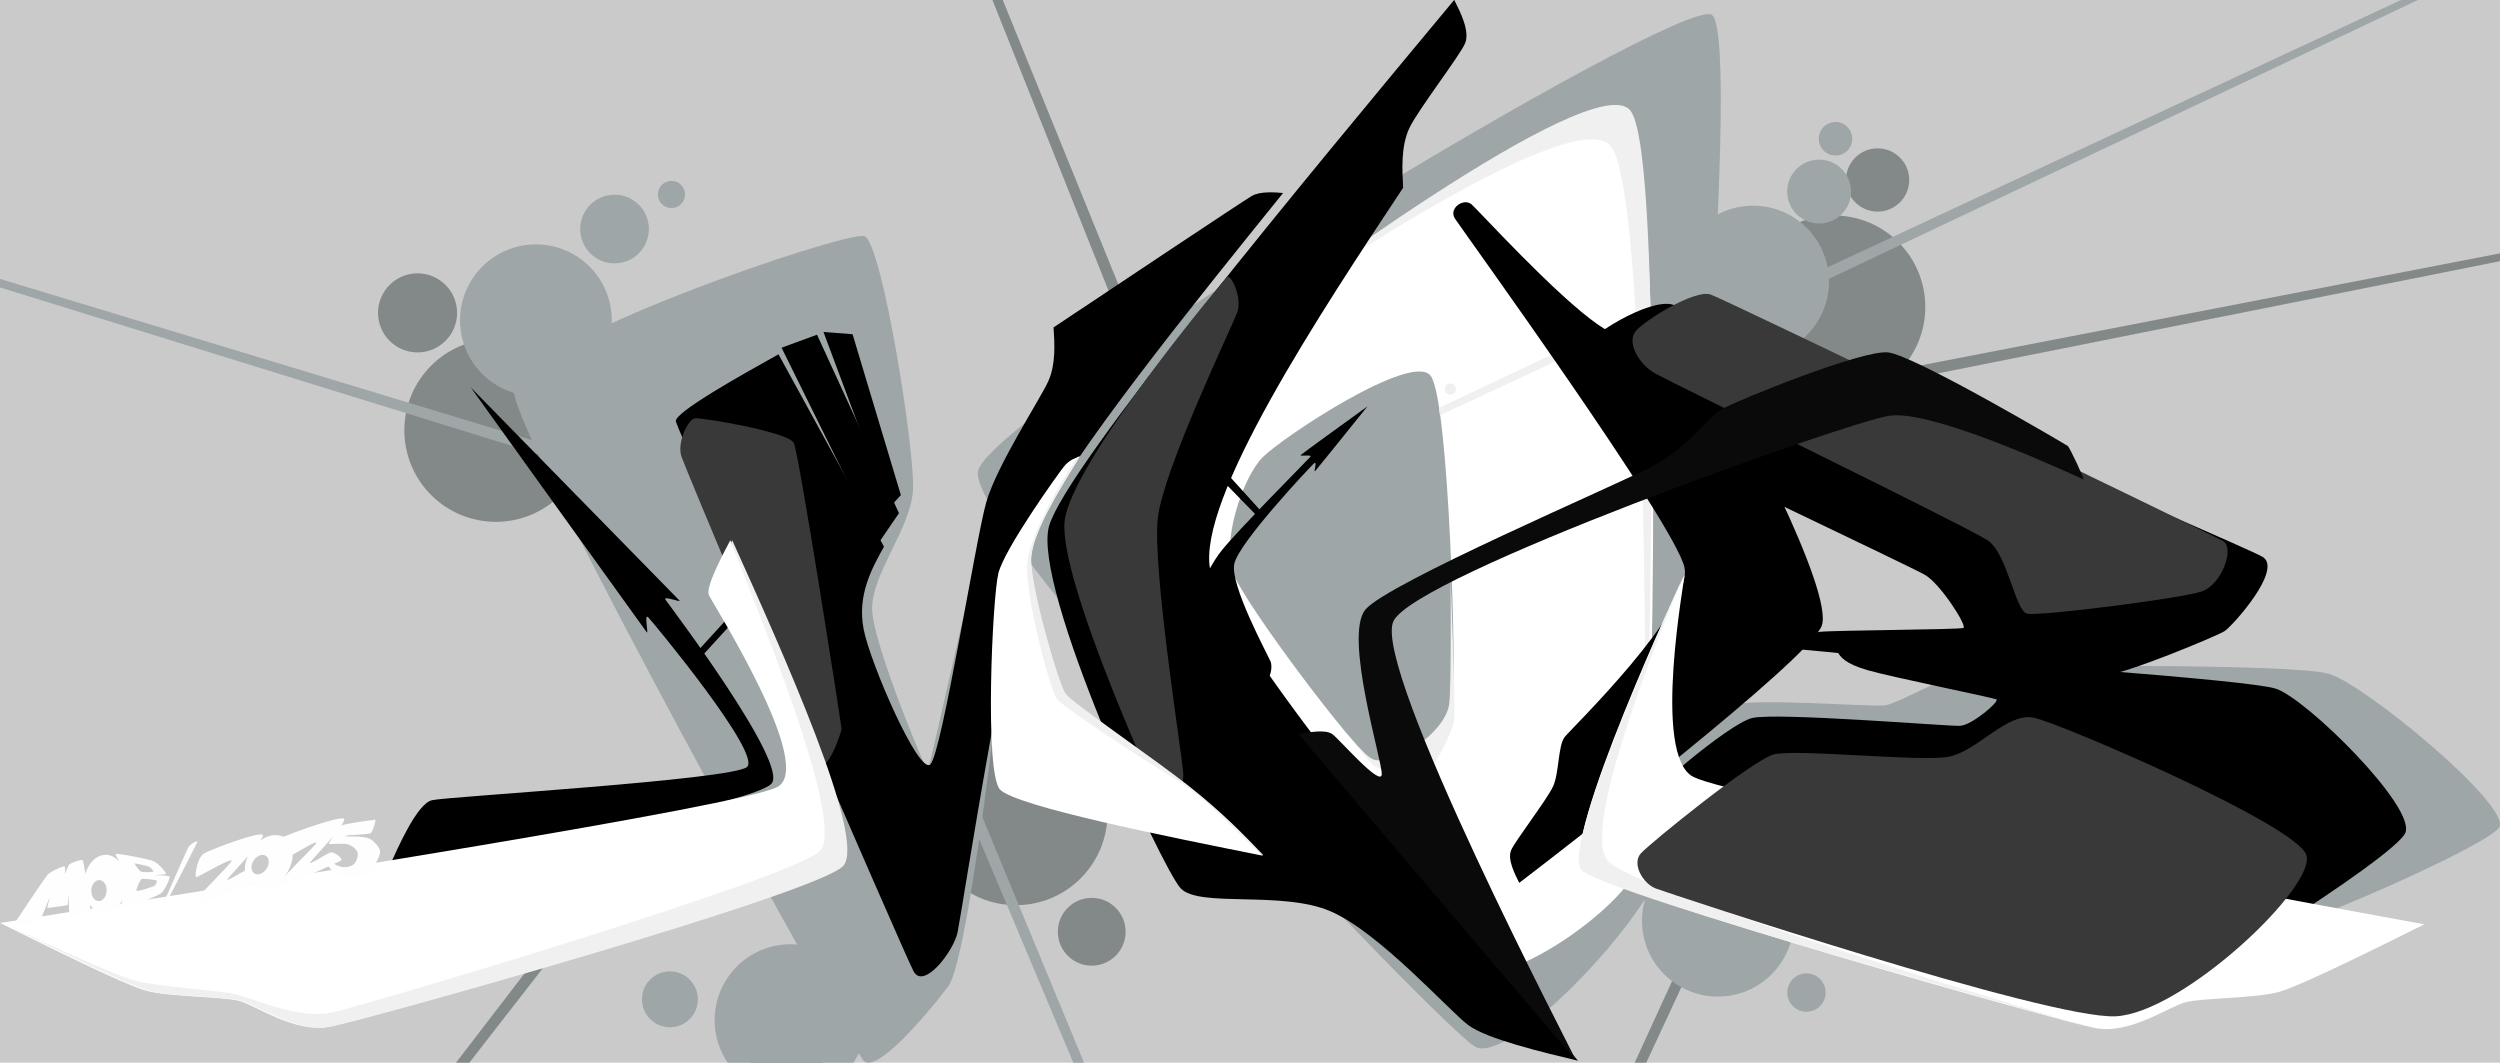 <?xml version="1.0" encoding="UTF-8" standalone="no"?>
<!-- Created with Inkscape (http://www.inkscape.org/) -->

<svg
   width="1098.028"
   height="466.738"
   viewBox="0 0 290.52 123.491"
   version="1.1"
   id="svg1"
   inkscape:version="1.4 (e7c3feb, 2024-10-09)"
   sodipodi:docname="mob.svg"
   xmlns:inkscape="http://www.inkscape.org/namespaces/inkscape"
   xmlns:sodipodi="http://sodipodi.sourceforge.net/DTD/sodipodi-0.dtd"
   xmlns="http://www.w3.org/2000/svg"
   xmlns:svg="http://www.w3.org/2000/svg">
  <sodipodi:namedview
     id="namedview1"
     pagecolor="#ffffff"
     bordercolor="#666666"
     borderopacity="1.0"
     inkscape:showpageshadow="2"
     inkscape:pageopacity="0.0"
     inkscape:pagecheckerboard="0"
     inkscape:deskcolor="#d1d1d1"
     inkscape:document-units="mm"
     inkscape:zoom="1.0078851"
     inkscape:cx="536.27145"
     inkscape:cy="265.90333"
     inkscape:window-width="1920"
     inkscape:window-height="1011"
     inkscape:window-x="0"
     inkscape:window-y="0"
     inkscape:window-maximized="1"
     inkscape:current-layer="sign"
     showgrid="false" />
  <defs
     id="defs1">
    <inkscape:path-effect
       effect="offset"
       id="path-effect53"
       is_visible="true"
       lpeversion="1.3"
       linejoin_type="miter"
       unit="px"
       offset="-10"
       miter_limit="4"
       attempt_force_join="false"
       update_on_knot_move="true" />
    <inkscape:path-effect
       effect="bspline"
       id="path-effect60"
       is_visible="true"
       lpeversion="1.3"
       weight="1"
       steps="2"
       helper_size="0"
       apply_no_weight="true"
       apply_with_weight="true"
       only_selected="true"
       uniform="false" />
    <inkscape:path-effect
       effect="bspline"
       id="path-effect59"
       is_visible="true"
       lpeversion="1.3"
       weight="1"
       steps="2"
       helper_size="0"
       apply_no_weight="true"
       apply_with_weight="true"
       only_selected="true"
       uniform="false" />
    <inkscape:path-effect
       effect="bspline"
       id="path-effect55"
       is_visible="true"
       lpeversion="1.3"
       weight="1"
       steps="2"
       helper_size="0"
       apply_no_weight="true"
       apply_with_weight="true"
       only_selected="true"
       uniform="false" />
    <inkscape:path-effect
       effect="bspline"
       id="path-effect54"
       is_visible="true"
       lpeversion="1.3"
       weight="1"
       steps="2"
       helper_size="0"
       apply_no_weight="true"
       apply_with_weight="true"
       only_selected="true"
       uniform="false" />
    <inkscape:path-effect
       effect="bspline"
       id="path-effect52"
       is_visible="true"
       lpeversion="1.3"
       weight="1"
       steps="2"
       helper_size="0"
       apply_no_weight="true"
       apply_with_weight="true"
       only_selected="true"
       uniform="false" />
    <inkscape:path-effect
       effect="bspline"
       id="path-effect51"
       is_visible="true"
       lpeversion="1.3"
       weight="2"
       steps="1"
       helper_size="0"
       apply_no_weight="true"
       apply_with_weight="true"
       only_selected="true"
       uniform="false" />
    <inkscape:path-effect
       effect="bspline"
       id="path-effect50"
       is_visible="true"
       lpeversion="1.3"
       weight="1"
       steps="2"
       helper_size="0"
       apply_no_weight="true"
       apply_with_weight="true"
       only_selected="true"
       uniform="false" />
    <inkscape:path-effect
       effect="bspline"
       id="path-effect49"
       is_visible="true"
       lpeversion="1.3"
       weight="1"
       steps="2"
       helper_size="0"
       apply_no_weight="true"
       apply_with_weight="true"
       only_selected="true"
       uniform="false" />
    <inkscape:path-effect
       effect="bspline"
       id="path-effect48"
       is_visible="true"
       lpeversion="1.3"
       weight="1"
       steps="2"
       helper_size="0"
       apply_no_weight="true"
       apply_with_weight="true"
       only_selected="true"
       uniform="false" />
    <inkscape:path-effect
       effect="bspline"
       id="path-effect47"
       is_visible="true"
       lpeversion="1.3"
       weight="1"
       steps="2"
       helper_size="0"
       apply_no_weight="true"
       apply_with_weight="true"
       only_selected="true"
       uniform="false" />
    <inkscape:path-effect
       effect="bspline"
       id="path-effect46"
       is_visible="true"
       lpeversion="1.3"
       weight="1"
       steps="2"
       helper_size="0"
       apply_no_weight="true"
       apply_with_weight="true"
       only_selected="true"
       uniform="false" />
    <inkscape:path-effect
       effect="bspline"
       id="path-effect45"
       is_visible="true"
       lpeversion="1.3"
       weight="1"
       steps="2"
       helper_size="0"
       apply_no_weight="true"
       apply_with_weight="true"
       only_selected="true"
       uniform="false" />
    <inkscape:path-effect
       effect="bspline"
       id="path-effect44"
       is_visible="true"
       lpeversion="1.3"
       weight="1"
       steps="2"
       helper_size="0"
       apply_no_weight="true"
       apply_with_weight="true"
       only_selected="true"
       uniform="false" />
    <inkscape:path-effect
       effect="bspline"
       id="path-effect43"
       is_visible="true"
       lpeversion="1.3"
       weight="2"
       steps="2"
       helper_size="0"
       apply_no_weight="true"
       apply_with_weight="true"
       only_selected="true"
       uniform="false" />
    <inkscape:path-effect
       effect="bspline"
       id="path-effect42"
       is_visible="true"
       lpeversion="1.3"
       weight="2"
       steps="2"
       helper_size="0"
       apply_no_weight="true"
       apply_with_weight="true"
       only_selected="true"
       uniform="false" />
    <inkscape:path-effect
       effect="bspline"
       id="path-effect41"
       is_visible="true"
       lpeversion="1.3"
       weight="2"
       steps="2"
       helper_size="0"
       apply_no_weight="true"
       apply_with_weight="true"
       only_selected="true"
       uniform="false" />
    <inkscape:path-effect
       effect="bspline"
       id="path-effect40"
       is_visible="true"
       lpeversion="1.3"
       weight="1"
       steps="2"
       helper_size="0"
       apply_no_weight="true"
       apply_with_weight="true"
       only_selected="true"
       uniform="false" />
    <inkscape:path-effect
       effect="bspline"
       id="path-effect39"
       is_visible="true"
       lpeversion="1.3"
       weight="1"
       steps="2"
       helper_size="0"
       apply_no_weight="true"
       apply_with_weight="true"
       only_selected="true"
       uniform="false" />
    <inkscape:path-effect
       effect="bspline"
       id="path-effect38"
       is_visible="true"
       lpeversion="1.3"
       weight="3"
       steps="2"
       helper_size="0"
       apply_no_weight="true"
       apply_with_weight="true"
       only_selected="true"
       uniform="false" />
    <inkscape:path-effect
       effect="bspline"
       id="path-effect37"
       is_visible="true"
       lpeversion="1.3"
       weight="1"
       steps="2"
       helper_size="0"
       apply_no_weight="true"
       apply_with_weight="true"
       only_selected="true"
       uniform="false" />
    <inkscape:path-effect
       effect="bspline"
       id="path-effect36"
       is_visible="true"
       lpeversion="1.3"
       weight="2"
       steps="2"
       helper_size="0"
       apply_no_weight="true"
       apply_with_weight="true"
       only_selected="true"
       uniform="false" />
    <inkscape:path-effect
       effect="bspline"
       id="path-effect34"
       is_visible="true"
       lpeversion="1.3"
       weight="2"
       steps="2"
       helper_size="0"
       apply_no_weight="true"
       apply_with_weight="true"
       only_selected="true"
       uniform="false" />
    <inkscape:path-effect
       effect="bspline"
       id="path-effect33"
       is_visible="true"
       lpeversion="1.3"
       weight="1"
       steps="2"
       helper_size="0"
       apply_no_weight="true"
       apply_with_weight="true"
       only_selected="true"
       uniform="false" />
    <inkscape:path-effect
       effect="bspline"
       id="path-effect24"
       is_visible="true"
       lpeversion="1.3"
       weight="2"
       steps="2"
       helper_size="0"
       apply_no_weight="true"
       apply_with_weight="true"
       only_selected="true"
       uniform="false" />
    <inkscape:path-effect
       effect="bspline"
       id="path-effect35"
       is_visible="true"
       lpeversion="1.3"
       weight="2"
       steps="2"
       helper_size="0"
       apply_no_weight="true"
       apply_with_weight="true"
       only_selected="true"
       uniform="false" />
    <inkscape:path-effect
       effect="bspline"
       id="path-effect32"
       is_visible="true"
       lpeversion="1.3"
       weight="2"
       steps="2"
       helper_size="0"
       apply_no_weight="true"
       apply_with_weight="true"
       only_selected="true"
       uniform="false" />
    <inkscape:path-effect
       effect="bspline"
       id="path-effect31"
       is_visible="true"
       lpeversion="1.3"
       weight="1"
       steps="2"
       helper_size="0"
       apply_no_weight="true"
       apply_with_weight="true"
       only_selected="true"
       uniform="false" />
    <inkscape:path-effect
       effect="bspline"
       id="path-effect30"
       is_visible="true"
       lpeversion="1.3"
       weight="10"
       steps="2"
       helper_size="0"
       apply_no_weight="true"
       apply_with_weight="true"
       only_selected="true"
       uniform="false" />
    <inkscape:path-effect
       effect="bspline"
       id="path-effect29"
       is_visible="true"
       lpeversion="1.3"
       weight="0"
       steps="2"
       helper_size="0"
       apply_no_weight="true"
       apply_with_weight="true"
       only_selected="true"
       uniform="false" />
    <inkscape:path-effect
       effect="bspline"
       id="path-effect28"
       is_visible="true"
       lpeversion="1.3"
       weight="1"
       steps="2"
       helper_size="0"
       apply_no_weight="true"
       apply_with_weight="true"
       only_selected="true"
       uniform="false" />
    <inkscape:path-effect
       effect="bspline"
       id="path-effect27"
       is_visible="true"
       lpeversion="1.3"
       weight="1"
       steps="2"
       helper_size="0"
       apply_no_weight="true"
       apply_with_weight="true"
       only_selected="true"
       uniform="false" />
    <inkscape:path-effect
       effect="bspline"
       id="path-effect22"
       is_visible="true"
       lpeversion="1.3"
       weight="1"
       steps="2"
       helper_size="0"
       apply_no_weight="true"
       apply_with_weight="true"
       only_selected="true"
       uniform="false" />
    <inkscape:path-effect
       effect="bspline"
       id="path-effect21"
       is_visible="true"
       lpeversion="1.3"
       weight="5"
       steps="2"
       helper_size="0"
       apply_no_weight="true"
       apply_with_weight="true"
       only_selected="true"
       uniform="false" />
    <inkscape:path-effect
       effect="bspline"
       id="path-effect26"
       is_visible="true"
       lpeversion="1.3"
       weight="5"
       steps="2"
       helper_size="0"
       apply_no_weight="true"
       apply_with_weight="true"
       only_selected="true"
       uniform="false" />
    <inkscape:path-effect
       effect="bspline"
       id="path-effect25"
       is_visible="true"
       lpeversion="1.3"
       weight="10"
       steps="2"
       helper_size="0"
       apply_no_weight="true"
       apply_with_weight="true"
       only_selected="true"
       uniform="false" />
    <inkscape:path-effect
       effect="bspline"
       id="path-effect20"
       is_visible="true"
       lpeversion="1.3"
       weight="1"
       steps="2"
       helper_size="0"
       apply_no_weight="true"
       apply_with_weight="true"
       only_selected="true"
       uniform="false" />
    <inkscape:path-effect
       effect="bspline"
       id="path-effect23"
       is_visible="true"
       lpeversion="1.3"
       weight="0"
       steps="2"
       helper_size="0"
       apply_no_weight="false"
       apply_with_weight="false"
       only_selected="false"
       uniform="false" />
    <inkscape:path-effect
       effect="bspline"
       id="path-effect19"
       is_visible="true"
       lpeversion="1.3"
       weight="33.333"
       steps="2"
       helper_size="0"
       apply_no_weight="true"
       apply_with_weight="true"
       only_selected="false"
       uniform="false" />
    <inkscape:path-effect
       effect="bspline"
       id="path-effect18"
       is_visible="true"
       lpeversion="1.3"
       weight="10"
       steps="2"
       helper_size="0"
       apply_no_weight="true"
       apply_with_weight="true"
       only_selected="false"
       uniform="false" />
    <inkscape:path-effect
       effect="bspline"
       id="path-effect1"
       is_visible="true"
       lpeversion="1.3"
       weight="10"
       steps="2"
       helper_size="0"
       apply_no_weight="true"
       apply_with_weight="true"
       only_selected="false"
       uniform="false" />
    <inkscape:path-effect
       effect="bspline"
       id="path-effect17"
       is_visible="true"
       lpeversion="1.3"
       weight="20"
       steps="2"
       helper_size="0"
       apply_no_weight="false"
       apply_with_weight="false"
       only_selected="true"
       uniform="false" />
    <inkscape:path-effect
       effect="bspline"
       id="path-effect16"
       is_visible="true"
       lpeversion="1.3"
       weight="0"
       steps="2"
       helper_size="0"
       apply_no_weight="false"
       apply_with_weight="false"
       only_selected="true"
       uniform="false" />
    <inkscape:path-effect
       effect="bspline"
       id="path-effect15"
       is_visible="true"
       lpeversion="1.3"
       weight="0"
       steps="2"
       helper_size="0"
       apply_no_weight="false"
       apply_with_weight="false"
       only_selected="true"
       uniform="false" />
    <inkscape:path-effect
       effect="bspline"
       id="path-effect14"
       is_visible="true"
       lpeversion="1.3"
       weight="0"
       steps="2"
       helper_size="0"
       apply_no_weight="false"
       apply_with_weight="false"
       only_selected="true"
       uniform="false" />
    <inkscape:path-effect
       effect="bspline"
       id="path-effect13"
       is_visible="true"
       lpeversion="1.3"
       weight="0"
       steps="2"
       helper_size="0"
       apply_no_weight="false"
       apply_with_weight="true"
       only_selected="true"
       uniform="false" />
    <inkscape:path-effect
       effect="bspline"
       id="path-effect12"
       is_visible="true"
       lpeversion="1.3"
       weight="0"
       steps="2"
       helper_size="0"
       apply_no_weight="false"
       apply_with_weight="true"
       only_selected="true"
       uniform="false" />
    <inkscape:path-effect
       effect="bspline"
       id="path-effect11"
       is_visible="true"
       lpeversion="1.3"
       weight="0"
       steps="2"
       helper_size="0"
       apply_no_weight="false"
       apply_with_weight="true"
       only_selected="true"
       uniform="false" />
    <inkscape:path-effect
       effect="bspline"
       id="path-effect10"
       is_visible="true"
       lpeversion="1.3"
       weight="0"
       steps="2"
       helper_size="0"
       apply_no_weight="false"
       apply_with_weight="false"
       only_selected="true"
       uniform="false" />
    <inkscape:path-effect
       effect="bspline"
       id="path-effect9"
       is_visible="true"
       lpeversion="1.3"
       weight="0"
       steps="2"
       helper_size="0"
       apply_no_weight="true"
       apply_with_weight="true"
       only_selected="false"
       uniform="false" />
    <inkscape:path-effect
       effect="bspline"
       id="path-effect8"
       is_visible="true"
       lpeversion="1.3"
       weight="0"
       steps="1"
       helper_size="0"
       apply_no_weight="false"
       apply_with_weight="false"
       only_selected="false"
       uniform="false" />
    <inkscape:path-effect
       effect="bspline"
       id="path-effect7"
       is_visible="true"
       lpeversion="1.3"
       weight="0"
       steps="1"
       helper_size="0"
       apply_no_weight="false"
       apply_with_weight="false"
       only_selected="false"
       uniform="false" />
    <inkscape:path-effect
       effect="bspline"
       id="path-effect6"
       is_visible="true"
       lpeversion="1.3"
       weight="0"
       steps="1"
       helper_size="0"
       apply_no_weight="false"
       apply_with_weight="false"
       only_selected="false"
       uniform="false" />
    <inkscape:path-effect
       effect="bspline"
       id="path-effect5"
       is_visible="true"
       lpeversion="1.3"
       weight="0"
       steps="1"
       helper_size="0"
       apply_no_weight="false"
       apply_with_weight="false"
       only_selected="false"
       uniform="false" />
    <inkscape:path-effect
       effect="bspline"
       id="path-effect4"
       is_visible="true"
       lpeversion="1.3"
       weight="0"
       steps="2"
       helper_size="0"
       apply_no_weight="false"
       apply_with_weight="false"
       only_selected="false"
       uniform="false" />
    <inkscape:path-effect
       effect="bspline"
       id="path-effect3"
       is_visible="true"
       lpeversion="1.3"
       weight="0"
       steps="2"
       helper_size="0"
       apply_no_weight="true"
       apply_with_weight="true"
       only_selected="false"
       uniform="false" />
    <inkscape:path-effect
       effect="bspline"
       id="path-effect2"
       is_visible="true"
       lpeversion="1.3"
       weight="0"
       steps="2"
       helper_size="0"
       apply_no_weight="false"
       apply_with_weight="false"
       only_selected="false"
       uniform="false" />
    <inkscape:path-effect
       effect="bspline"
       id="path-effect1-7"
       is_visible="true"
       lpeversion="1.3"
       weight="10"
       steps="2"
       helper_size="0"
       apply_no_weight="true"
       apply_with_weight="true"
       only_selected="false"
       uniform="false" />
    <inkscape:path-effect
       effect="bspline"
       id="path-effect14-2"
       is_visible="true"
       lpeversion="1.3"
       weight="0"
       steps="2"
       helper_size="0"
       apply_no_weight="false"
       apply_with_weight="false"
       only_selected="true"
       uniform="false" />
    <inkscape:path-effect
       effect="bspline"
       id="path-effect14-0"
       is_visible="true"
       lpeversion="1.3"
       weight="0"
       steps="2"
       helper_size="0"
       apply_no_weight="false"
       apply_with_weight="false"
       only_selected="true"
       uniform="false" />
    <inkscape:path-effect
       effect="bspline"
       id="path-effect18-7"
       is_visible="true"
       lpeversion="1.3"
       weight="10"
       steps="2"
       helper_size="0"
       apply_no_weight="true"
       apply_with_weight="true"
       only_selected="false"
       uniform="false" />
    <inkscape:path-effect
       effect="bspline"
       id="path-effect18-7-2"
       is_visible="true"
       lpeversion="1.3"
       weight="10"
       steps="2"
       helper_size="0"
       apply_no_weight="true"
       apply_with_weight="true"
       only_selected="false"
       uniform="false" />
    <inkscape:path-effect
       effect="bspline"
       id="path-effect5-0"
       is_visible="true"
       lpeversion="1.3"
       weight="0"
       steps="1"
       helper_size="0"
       apply_no_weight="false"
       apply_with_weight="false"
       only_selected="false"
       uniform="false" />
    <inkscape:path-effect
       effect="bspline"
       id="path-effect20-6"
       is_visible="true"
       lpeversion="1.3"
       weight="1"
       steps="2"
       helper_size="0"
       apply_no_weight="true"
       apply_with_weight="true"
       only_selected="true"
       uniform="false" />
    <inkscape:path-effect
       effect="bspline"
       id="path-effect20-7"
       is_visible="true"
       lpeversion="1.3"
       weight="1"
       steps="2"
       helper_size="0"
       apply_no_weight="true"
       apply_with_weight="true"
       only_selected="true"
       uniform="false" />
    <inkscape:path-effect
       effect="bspline"
       id="path-effect20-3"
       is_visible="true"
       lpeversion="1.3"
       weight="1"
       steps="2"
       helper_size="0"
       apply_no_weight="true"
       apply_with_weight="true"
       only_selected="true"
       uniform="false" />
    <inkscape:path-effect
       effect="bspline"
       id="path-effect20-2"
       is_visible="true"
       lpeversion="1.3"
       weight="1"
       steps="2"
       helper_size="0"
       apply_no_weight="true"
       apply_with_weight="true"
       only_selected="true"
       uniform="false" />
    <inkscape:path-effect
       effect="bspline"
       id="path-effect4-6"
       is_visible="true"
       lpeversion="1.3"
       weight="0"
       steps="2"
       helper_size="0"
       apply_no_weight="false"
       apply_with_weight="false"
       only_selected="false"
       uniform="false" />
    <inkscape:path-effect
       effect="bspline"
       id="path-effect23-1"
       is_visible="true"
       lpeversion="1.3"
       weight="0"
       steps="2"
       helper_size="0"
       apply_no_weight="false"
       apply_with_weight="false"
       only_selected="false"
       uniform="false" />
    <inkscape:path-effect
       effect="bspline"
       id="path-effect20-75"
       is_visible="true"
       lpeversion="1.3"
       weight="1"
       steps="2"
       helper_size="0"
       apply_no_weight="true"
       apply_with_weight="true"
       only_selected="true"
       uniform="false" />
    <inkscape:path-effect
       effect="bspline"
       id="path-effect51-7"
       is_visible="true"
       lpeversion="1.3"
       weight="2"
       steps="1"
       helper_size="0"
       apply_no_weight="true"
       apply_with_weight="true"
       only_selected="true"
       uniform="false" />
    <inkscape:path-effect
       effect="bspline"
       id="path-effect52-2"
       is_visible="true"
       lpeversion="1.3"
       weight="1"
       steps="2"
       helper_size="0"
       apply_no_weight="true"
       apply_with_weight="true"
       only_selected="true"
       uniform="false" />
    <inkscape:path-effect
       effect="bspline"
       id="path-effect54-0"
       is_visible="true"
       lpeversion="1.3"
       weight="1"
       steps="2"
       helper_size="0"
       apply_no_weight="true"
       apply_with_weight="true"
       only_selected="true"
       uniform="false" />
    <inkscape:path-effect
       effect="bspline"
       id="path-effect55-6"
       is_visible="true"
       lpeversion="1.3"
       weight="1"
       steps="2"
       helper_size="0"
       apply_no_weight="true"
       apply_with_weight="true"
       only_selected="true"
       uniform="false" />
    <inkscape:path-effect
       effect="bspline"
       id="path-effect14-0-7"
       is_visible="true"
       lpeversion="1.3"
       weight="0"
       steps="2"
       helper_size="0"
       apply_no_weight="false"
       apply_with_weight="false"
       only_selected="true"
       uniform="false" />
    <inkscape:path-effect
       effect="bspline"
       id="path-effect14-0-7-3"
       is_visible="true"
       lpeversion="1.3"
       weight="0"
       steps="2"
       helper_size="0"
       apply_no_weight="false"
       apply_with_weight="false"
       only_selected="true"
       uniform="false" />
    <inkscape:path-effect
       effect="bspline"
       id="path-effect4-3"
       is_visible="true"
       lpeversion="1.3"
       weight="0"
       steps="2"
       helper_size="0"
       apply_no_weight="false"
       apply_with_weight="false"
       only_selected="false"
       uniform="false" />
    <inkscape:path-effect
       effect="bspline"
       id="path-effect4-3-3"
       is_visible="true"
       lpeversion="1.3"
       weight="0"
       steps="2"
       helper_size="0"
       apply_no_weight="false"
       apply_with_weight="false"
       only_selected="false"
       uniform="false" />
    <inkscape:path-effect
       effect="bspline"
       id="path-effect47-7"
       is_visible="true"
       lpeversion="1.3"
       weight="1"
       steps="2"
       helper_size="0"
       apply_no_weight="true"
       apply_with_weight="true"
       only_selected="true"
       uniform="false" />
    <inkscape:path-effect
       effect="bspline"
       id="path-effect48-5"
       is_visible="true"
       lpeversion="1.3"
       weight="1"
       steps="2"
       helper_size="0"
       apply_no_weight="true"
       apply_with_weight="true"
       only_selected="true"
       uniform="false" />
    <inkscape:path-effect
       effect="bspline"
       id="path-effect50-3"
       is_visible="true"
       lpeversion="1.3"
       weight="1"
       steps="2"
       helper_size="0"
       apply_no_weight="true"
       apply_with_weight="true"
       only_selected="true"
       uniform="false" />
    <inkscape:path-effect
       effect="bspline"
       id="path-effect18-5"
       is_visible="true"
       lpeversion="1.3"
       weight="10"
       steps="2"
       helper_size="0"
       apply_no_weight="true"
       apply_with_weight="true"
       only_selected="false"
       uniform="false" />
    <inkscape:path-effect
       effect="bspline"
       id="path-effect51-6"
       is_visible="true"
       lpeversion="1.3"
       weight="2"
       steps="1"
       helper_size="0"
       apply_no_weight="true"
       apply_with_weight="true"
       only_selected="true"
       uniform="false" />
    <inkscape:path-effect
       effect="bspline"
       id="path-effect52-2-2"
       is_visible="true"
       lpeversion="1.3"
       weight="1"
       steps="2"
       helper_size="0"
       apply_no_weight="true"
       apply_with_weight="true"
       only_selected="true"
       uniform="false" />
    <inkscape:path-effect
       effect="bspline"
       id="path-effect12-9"
       is_visible="true"
       lpeversion="1.3"
       weight="0"
       steps="2"
       helper_size="0"
       apply_no_weight="false"
       apply_with_weight="true"
       only_selected="true"
       uniform="false" />
    <inkscape:path-effect
       effect="bspline"
       id="path-effect5-1"
       is_visible="true"
       lpeversion="1.3"
       weight="0"
       steps="1"
       helper_size="0"
       apply_no_weight="false"
       apply_with_weight="false"
       only_selected="false"
       uniform="false" />
    <inkscape:path-effect
       effect="bspline"
       id="path-effect23-2"
       is_visible="true"
       lpeversion="1.3"
       weight="0"
       steps="2"
       helper_size="0"
       apply_no_weight="false"
       apply_with_weight="false"
       only_selected="false"
       uniform="false" />
    <inkscape:path-effect
       effect="bspline"
       id="path-effect60-7"
       is_visible="true"
       lpeversion="1.3"
       weight="1"
       steps="2"
       helper_size="0"
       apply_no_weight="true"
       apply_with_weight="true"
       only_selected="true"
       uniform="false" />
    <inkscape:path-effect
       effect="bspline"
       id="path-effect44-0"
       is_visible="true"
       lpeversion="1.3"
       weight="1"
       steps="2"
       helper_size="0"
       apply_no_weight="true"
       apply_with_weight="true"
       only_selected="true"
       uniform="false" />
    <inkscape:path-effect
       effect="bspline"
       id="path-effect45-9"
       is_visible="true"
       lpeversion="1.3"
       weight="1"
       steps="2"
       helper_size="0"
       apply_no_weight="true"
       apply_with_weight="true"
       only_selected="true"
       uniform="false" />
    <inkscape:path-effect
       effect="bspline"
       id="path-effect4-36"
       is_visible="true"
       lpeversion="1.3"
       weight="0"
       steps="2"
       helper_size="0"
       apply_no_weight="false"
       apply_with_weight="false"
       only_selected="false"
       uniform="false" />
    <inkscape:path-effect
       effect="bspline"
       id="path-effect14-0-0"
       is_visible="true"
       lpeversion="1.3"
       weight="0"
       steps="2"
       helper_size="0"
       apply_no_weight="false"
       apply_with_weight="false"
       only_selected="true"
       uniform="false" />
    <inkscape:path-effect
       effect="bspline"
       id="path-effect20-62"
       is_visible="true"
       lpeversion="1.3"
       weight="1"
       steps="2"
       helper_size="0"
       apply_no_weight="true"
       apply_with_weight="true"
       only_selected="true"
       uniform="false" />
    <inkscape:path-effect
       effect="bspline"
       id="path-effect5-0-6"
       is_visible="true"
       lpeversion="1.3"
       weight="0"
       steps="1"
       helper_size="0"
       apply_no_weight="false"
       apply_with_weight="false"
       only_selected="false"
       uniform="false" />
    <inkscape:path-effect
       effect="bspline"
       id="path-effect36-1"
       is_visible="true"
       lpeversion="1.3"
       weight="2"
       steps="2"
       helper_size="0"
       apply_no_weight="true"
       apply_with_weight="true"
       only_selected="true"
       uniform="false" />
    <inkscape:path-effect
       effect="bspline"
       id="path-effect4-6-8"
       is_visible="true"
       lpeversion="1.3"
       weight="0"
       steps="2"
       helper_size="0"
       apply_no_weight="false"
       apply_with_weight="false"
       only_selected="false"
       uniform="false" />
    <inkscape:path-effect
       effect="bspline"
       id="path-effect55-6-7"
       is_visible="true"
       lpeversion="1.3"
       weight="1"
       steps="2"
       helper_size="0"
       apply_no_weight="true"
       apply_with_weight="true"
       only_selected="true"
       uniform="false" />
    <inkscape:path-effect
       effect="bspline"
       id="path-effect42-9"
       is_visible="true"
       lpeversion="1.3"
       weight="2"
       steps="2"
       helper_size="0"
       apply_no_weight="true"
       apply_with_weight="true"
       only_selected="true"
       uniform="false" />
    <inkscape:path-effect
       effect="bspline"
       id="path-effect43-2"
       is_visible="true"
       lpeversion="1.3"
       weight="2"
       steps="2"
       helper_size="0"
       apply_no_weight="true"
       apply_with_weight="true"
       only_selected="true"
       uniform="false" />
    <inkscape:path-effect
       effect="bspline"
       id="path-effect41-0"
       is_visible="true"
       lpeversion="1.3"
       weight="2"
       steps="2"
       helper_size="0"
       apply_no_weight="true"
       apply_with_weight="true"
       only_selected="true"
       uniform="false" />
    <inkscape:path-effect
       effect="bspline"
       id="path-effect10-6"
       is_visible="true"
       lpeversion="1.3"
       weight="1"
       steps="2"
       helper_size="0"
       apply_no_weight="true"
       apply_with_weight="true"
       only_selected="true"
       uniform="false" />
    <inkscape:path-effect
       effect="bspline"
       id="path-effect13-5"
       is_visible="true"
       lpeversion="1.3"
       weight="1"
       steps="2"
       helper_size="0"
       apply_no_weight="true"
       apply_with_weight="true"
       only_selected="true"
       uniform="false" />
    <inkscape:path-effect
       effect="bspline"
       id="path-effect14-6"
       is_visible="true"
       lpeversion="1.3"
       weight="1"
       steps="2"
       helper_size="0"
       apply_no_weight="true"
       apply_with_weight="true"
       only_selected="true"
       uniform="false" />
    <inkscape:path-effect
       effect="bspline"
       id="path-effect14-4"
       is_visible="true"
       lpeversion="1.3"
       weight="1"
       steps="2"
       helper_size="0"
       apply_no_weight="true"
       apply_with_weight="true"
       only_selected="true"
       uniform="false" />
    <inkscape:path-effect
       effect="bspline"
       id="path-effect19-9"
       is_visible="true"
       lpeversion="1.3"
       weight="0"
       steps="2"
       helper_size="0"
       apply_no_weight="true"
       apply_with_weight="true"
       only_selected="true"
       uniform="false" />
  </defs>
  <g
     inkscape:groupmode="layer"
     id="layer8"
     inkscape:label="bg"
     style="display:inline"
     transform="translate(-46.051,-4.005)"
     sodipodi:insensitive="true"
     type="layer">
    <rect
       style="display:inline;fill:#cacaca;fill-opacity:1;stroke-width:0.383"
       id="rect58230"
       width="306.277"
       height="138.628"
       x="37.245"
       y="-3.214" />
  </g>
  <g
     inkscape:groupmode="layer"
     id="U0_block"
     inkscape:label="U0"
     type="layer"
     style="display:inline"
     sodipodi:insensitive="true">
    <path
       id="path46-3"
       style="font-variation-settings:normal;display:inline;vector-effect:none;fill:#838889;fill-opacity:1;stroke:none;stroke-width:0.265px;stroke-linecap:butt;stroke-linejoin:miter;stroke-miterlimit:4;stroke-dasharray:none;stroke-dashoffset:0;stroke-opacity:1;-inkscape-stroke:none;stop-color:#000000"
       d="m 175.033,-17.242 c 0.122,1.098 0.229,2.545 0.264,4.498 0.071,3.957 -0.059,9.363 -0.328,15.537 L 174.766,7.445 178.873,5.25 c 0.882,-0.471 1.867,-0.72 2.867,-0.727 3.431,0.004 6.152,2.728 6.152,6.156 -0.002,1.758 -0.753,3.429 -2.066,4.598 l -2.988,2.658 3.609,1.723 c 1.503,0.718 3.598,1.729 5.312,2.551 l 0.926,0.443 0.982,-0.293 c 1.146,-0.343 2.163,-0.602 2.832,-0.721 0.446,-0.079 0.771,-0.07 0.627,-0.084 -0.08,-0.008 0.225,0.067 0.381,0.121 0.313,0.108 0.748,0.282 1.256,0.504 1.524,0.667 3.695,1.767 5.969,2.982 2.842,1.52 5.869,3.226 8.193,4.562 0.016,0.009 2.807,1.636 3.43,1.996 0.01,0.02 0.021,0.039 0.031,0.061 0.022,0.042 0.043,0.087 0.066,0.133 0.025,0.051 0.051,0.104 0.078,0.158 0.268,0.544 0.59,1.239 0.807,1.74 l 0.391,0.906 0.889,0.432 c 4.517,2.188 8.787,4.255 11.631,5.645 l 0.051,0.025 0.053,0.021 c 2.583,1.127 4.827,2.114 6.482,2.854 0.001,4.6e-4 0.943,0.435 1.756,0.809 -0.005,0.01 -0.009,0.018 -0.014,0.027 -0.054,0.107 -0.114,0.222 -0.18,0.34 -0.496,0.888 -1.321,1.995 -2.057,2.859 -7.2e-4,8.44e-4 -1.249,1.358 -1.248,1.357 5.1e-4,-3.39e-4 -1.827,0.816 -1.828,0.816 -0.76,0.324 -1.672,0.701 -2.643,1.09 -1.618,0.648 -3.405,1.329 -4.936,1.859 l 0.861,5.166 c 5.745,0.016 11.707,0.11 15.973,0.312 1.706,0.081 3.146,0.181 4.143,0.291 0.664,0.074 1.167,0.172 1.23,0.189 0.067,0.019 0.734,0.296 1.527,0.764 1.19,0.701 2.8,1.809 4.518,3.107 4.294,3.246 9.396,7.865 11.287,10.34 0.026,0.034 0.047,0.064 0.072,0.098 -1.206,0.746 -3.324,1.92 -6.246,3.312 -2.998,1.429 -6.608,3.029 -10.379,4.586 l -8.32,3.436 8.854,1.631 c 0.703,0.13 1.402,0.259 2.133,0.395 -1.408,0.684 -2.841,1.413 -4.098,1.998 -2.316,1.078 -4.344,1.928 -5.023,2.133 -0.738,0.223 -3.02,0.474 -5.168,0.617 -1.745,0.116 -4.354,0.228 -5.742,0.6 -1.085,0.29 -2.813,1.203 -3.797,1.658 -0.983,0.456 -2.015,0.877 -2.971,1.123 -0.955,0.246 -1.806,0.309 -2.488,0.18 -0.202,-0.038 -1.561,-0.365 -3.217,-0.799 l -0.014,0.053 c -1.678,-0.464 -4.026,-1.117 -7.137,-1.99 -4.959,-1.372 -11.168,-3.143 -17.449,-4.988 -0.633,-0.184 -1.219,-0.354 -1.836,-0.535 -0.274,-0.081 -0.543,-0.163 -0.844,-0.252 -1.581,-0.464 -3.119,-0.927 -4.693,-1.396 l -2.562,-0.764 -0.748,2.566 c -0.769,2.641 -3.162,4.437 -5.912,4.438 -3.434,1.41e-4 -6.162,-2.727 -6.162,-6.152 0.002,-0.622 0.098,-1.24 0.285,-1.832 l -4.779,-2.217 c -2.41,3.814 -6.762,8.78 -10.652,12.201 l -1.543,1.357 0.926,1.834 c 0.014,0.028 0.305,0.604 0.42,0.832 -0.842,-0.234 -1.715,-0.462 -2.475,-0.709 l -1.07,-0.348 -0.994,0.527 c -0.52,0.276 -0.889,0.394 -1.115,0.453 -0.315,-0.272 -0.945,-0.812 -0.945,-0.812 -0.515,-0.469 -1.148,-1.066 -1.877,-1.768 -2.732,-2.631 -6.796,-6.742 -11.396,-11.531 l -0.246,-0.256 -0.303,-0.182 c -0.657,-0.394 -1.4,-0.807 -2.131,-1.119 -1.41,-0.603 -2.96,-0.959 -4.441,-1.176 -3.386,-0.495 -7.493,-0.377 -9.83,-0.545 -0.831,-0.06 -1.517,-0.16 -1.93,-0.27 -0.184,-0.049 -0.288,-0.094 -0.348,-0.121 -0.067,-0.109 -0.463,-0.748 -0.463,-0.748 -0.228,-0.392 -0.502,-0.889 -0.809,-1.469 -0.512,-0.965 -1.114,-2.161 -1.771,-3.518 l -0.566,-1.166 -1.266,-0.271 c -4.982,-1.072 -9.798,-2.201 -12.965,-3.156 -1.056,-0.319 -1.928,-0.62 -2.512,-0.863 -0.158,-0.066 -0.258,-0.115 -0.367,-0.168 -0.006,-0.027 -0.013,-0.053 -0.02,-0.082 -0.147,-0.684 -0.291,-1.972 -0.373,-3.49 l -5.287,-0.188 c -0.79,6.305 -1.688,12.82 -2.562,17.951 -0.525,3.079 -1.049,5.674 -1.5,7.33 -2.93e-4,0.001 -0.5,1.553 -0.5,1.553 -1.321,1.74 -3.411,4.252 -5.191,5.988 -0.557,0.543 -0.913,0.778 -1.338,1.107 l -2.008,-3.314 -2.129,4.408 c -1.029,2.131 -3.173,3.479 -5.535,3.482 -3.434,1.4e-4 -6.16,-2.727 -6.16,-6.162 5.8e-5,-3.435 2.726,-6.16 6.154,-6.16 0.183,4.7e-4 0.361,0.008 0.537,0.023 l 5,0.451 -2.441,-4.387 C 72.029,84.769 70.951,82.81 69.91,80.924 l -1.084,-1.965 -2.117,0.74 c -9.294,3.251 -24.706,7.808 -36.164,11.041 -7.639,2.155 -13.967,3.804 -14.582,3.92 -0.443,0.084 -0.961,0.088 -1.551,0.006 l -0.035,-0.006 -0.037,-0.004 C 12.919,94.5 11.137,93.755 9.555,92.996 8.632,92.553 7.488,91.944 6.447,91.666 6.07,91.565 5.597,91.489 5.258,91.441 l -0.021,-0.002 -0.021,-0.004 c -2.039,-0.251 -5.386,-0.366 -7.5,-0.617 l -0.01,-0.002 -0.01,-0.002 C -3.261,90.708 -4.094,90.561 -4.463,90.449 -5.142,90.244 -7.171,89.394 -9.486,88.316 -10.65,87.775 -11.983,87.096 -13.281,86.467 -1.496,84.602 11.324,82.577 24.062,80.48 l 1.406,-0.232 0.584,-1.301 c 0.624,-1.389 1.371,-2.956 2.061,-4.1 0.345,-0.572 0.682,-1.036 0.898,-1.275 0.017,-0.019 0.033,-0.035 0.049,-0.051 0.379,-0.036 2.262,-0.215 2.264,-0.215 6.124,-0.517 21.073,-1.543 28.904,-2.557 l 3.836,-0.498 -1.842,-3.4 C 57.087,57.364 51.877,47.562 47.762,39.432 l -0.092,-0.184 -0.121,-0.168 c -2.067,-2.875 -3.871,-5.385 -5.75,-7.998 l 1.398,-0.969 c -1.03,-2.208 -1.836,-4.059 -2.318,-5.334 -0.321,-0.85 -0.486,-1.522 -0.484,-1.51 l -0.23,-1.695 -1.641,-0.49 c -2.622,-0.782 -4.399,-3.166 -4.4,-5.9 6e-5,-3.435 2.726,-6.162 6.16,-6.162 3.421,6.1e-5 6.138,2.709 6.158,6.125 -0.004,0.049 -0.006,0.09 -0.012,0.154 l -0.42,4.561 4.166,-1.9 c 5.669,-2.585 12.634,-5.212 18.291,-7.115 2.829,-0.952 5.338,-1.724 7.168,-2.219 0.576,-0.156 0.933,-0.23 1.354,-0.326 0.264,0.722 0.563,1.549 0.91,2.957 0.677,2.746 1.387,6.402 1.988,10.025 0.601,3.624 1.095,7.234 1.361,9.902 0.177,1.779 0.231,3.236 0.205,3.623 -0.074,1.089 -0.696,2.775 -1.564,4.609 -0.814,1.72 -1.98,3.941 -2.617,5.936 -0.335,1.047 -0.588,2.202 -0.574,3.389 0.05,4.244 5.031,16.251 6.215,18.879 l 0.209,0.463 0.367,0.355 c 0.359,0.347 1.461,1.365 3.033,1.037 l 1.578,-0.328 0.438,-1.551 c 0.377,-1.338 2.726,-11.713 4.115,-17.754 l 0.014,-0.055 0.01,-0.057 c 0.93,-5.003 1.733,-9.114 2.195,-11.121 l 0.344,5.1 c 0.064,0.953 0.253,2.121 0.486,3.303 0.429,2.168 2.622,11.335 4.031,13.193 0.71,0.936 3.518,2.937 4.559,3.697 l 7.537,5.504 -3.51,-8.646 C 106.309,55.811 104.488,50.737 103.396,46.656 l -0.145,-0.539 -0.348,-0.436 c -1.055,-1.318 -2.017,-2.556 -2.922,-3.752 l -4.465,-5.895 0.094,-0.299 -0.535,-0.99 c -0.352,-0.651 -0.576,-1.172 -0.689,-1.504 0.168,-0.212 0.406,-0.49 0.768,-0.85 0.815,-0.811 2.053,-1.885 3.564,-3.098 l 0.391,-0.314 0.25,-0.436 c 0.94,-1.636 2.485,-4.252 2.922,-5.244 0.894,-2.029 0.916,-4.154 0.848,-5.883 4.495,-2.996 10.304,-6.865 14.906,-9.918 -1.17,1.465 -2.22,2.752 -3.402,4.25 l 3.537,3.867 c 0.846,-0.553 1.668,-1.092 2.523,-1.645 l 0.365,-0.236 0.27,-0.338 c 6.056,-7.599 12.563,-15.508 18.805,-23.047 -0.296,0.48 -0.618,0.984 -0.805,1.381 -1.049,2.231 -1.099,4.723 -1.043,6.6 l 0.135,4.527 3.885,-2.326 C 156.507,-7.974 169.94,-15.308 175.033,-17.242 Z m 4.797,48.504 3.102,6.701 c 1.639,3.543 3.095,7.101 3.789,9.547 0.231,0.815 0.374,1.505 0.426,1.959 0.022,0.19 0.021,0.305 0.019,0.389 -0.021,0.039 0.02,-0.042 -0.043,0.047 l -0.541,0.762 -0.051,-0.006 -0.924,0.943 c -1.531,1.562 -3.903,3.707 -6.654,6.064 l -6.24,5.348 8.189,-0.686 c 1.556,-0.13 4.297,-0.104 7.01,-0.016 1.943,0.063 8.353,0.399 9.518,0.244 1.469,-0.195 4.857,-1.958 6.197,-2.555 l 7.418,-3.301 -7.936,-1.721 c -2.122,-0.46 -3.531,-0.801 -5.02,-1.154 3.012,-0.05 6.392,-0.101 7.697,-0.176 0.109,-0.006 0.847,-0.031 1.367,-0.236 0.816,-0.322 1.313,-0.951 1.549,-1.57 0.459,-1.204 -0.084,-2.34 -0.191,-2.584 -0.703,-1.605 -3.273,-5.523 -5.453,-6.781 -1.175,-0.678 -11.728,-5.707 -16.568,-8.027 z m 36.359,0.148 c 0.007,0.013 0.017,0.027 0.025,0.043 0.01,0.018 0.018,0.036 0.029,0.057 -0.059,-0.081 -0.071,-0.13 -0.055,-0.1 z m -28.256,61.467 c 0.021,2e-6 0.043,0.002 0.066,0.006 0.028,0.005 0.029,0.005 0.057,0.014 0.017,0.005 0.032,0.011 0.047,0.018 0.014,0.006 0.028,0.012 0.041,0.02 0.011,0.006 0.021,0.012 0.031,0.02 0.009,0.006 0.019,0.012 0.027,0.02 0.008,0.006 0.016,0.015 0.023,0.021 0.066,0.062 0.116,0.153 0.131,0.252 0.003,0.021 0.004,0.04 0.004,0.059 -2e-5,0.134 -0.011,0.165 -0.098,0.271 -0.006,0.008 -0.013,0.016 -0.019,0.023 -0.008,0.008 -0.015,0.016 -0.023,0.023 -0.009,0.008 -0.019,0.016 -0.029,0.023 -0.011,0.008 -0.023,0.016 -0.035,0.023 -0.014,0.008 -0.028,0.016 -0.043,0.023 -0.017,0.008 -0.035,0.016 -0.053,0.021 -0.03,0.009 -0.03,0.009 -0.061,0.014 -0.023,0.004 -0.046,0.006 -0.066,0.006 -0.018,2e-6 -0.038,-8.89e-4 -0.059,-0.004 -0.028,-0.004 -0.029,-0.006 -0.057,-0.014 -0.025,-0.007 -0.025,-0.006 -0.049,-0.016 -0.014,-0.006 -0.028,-0.013 -0.041,-0.02 -0.012,-0.006 -0.022,-0.012 -0.033,-0.02 -0.01,-0.006 -0.018,-0.014 -0.027,-0.021 -0.008,-0.006 -0.016,-0.013 -0.023,-0.02 -0.068,-0.062 -0.119,-0.151 -0.135,-0.25 -0.004,-0.023 -0.006,-0.046 -0.006,-0.066 -1e-5,-0.02 0.002,-0.042 0.006,-0.064 0.005,-0.031 0.004,-0.032 0.014,-0.062 0.006,-0.018 0.014,-0.036 0.021,-0.053 0.007,-0.015 0.015,-0.029 0.023,-0.043 0.007,-0.012 0.015,-0.024 0.023,-0.035 0.008,-0.01 0.015,-0.02 0.023,-0.029 0.008,-0.008 0.015,-0.016 0.023,-0.023 0.007,-0.007 0.015,-0.013 0.023,-0.02 0.107,-0.087 0.138,-0.098 0.271,-0.098 z M 55.857,93.5 c 0.359,6e-6 0.592,0.233 0.592,0.592 -7e-6,0.359 -0.233,0.592 -0.592,0.592 -0.359,-5e-6 -0.592,-0.233 -0.592,-0.592 6e-6,-0.359 0.233,-0.592 0.592,-0.592 z m 164.699,0.961 c 0.161,0.011 0.166,0.069 0.178,0.098 -0.087,-0.026 -0.173,-0.052 -0.273,-0.082 0.025,-8.12e-4 0.075,-0.017 0.096,-0.016 z"
       transform="translate(21.532,22.461)"
       sodipodi:nodetypes="ccccscscscccccssscccccccccsccsccscccccccccscscsscsccccccccccccscsssccsscssccsscccccsccscsssscssscccscccscscccccccsssss"
       inkscape:original-d="m 146.95046,-22.035001 c -8.18892,9.839786 -18.66665,22.44555689 -27.69805,33.77675 -0.86452,0.55884 -1.6914,1.101538 -2.53524,1.653129 3.61336,-4.5786031 7.25135,-9.0948961 10.40608,-13.00075711 -0.96139,-0.080116 -2.67155,-0.222987 -3.65507,0.35295 -0.98353,0.57593701 -15.09192,9.98169911 -23.02341,15.26935211 0.12018,1.802608 0.28172,4.230182 -0.592723,6.214608 -0.36713,0.833126 -1.52985,2.789626 -2.79467,4.99246 -3.10816,2.493629 -5.16405,4.455695 -5.3914,5.44928 -0.15064,0.65837 0.24923,1.811303 1.07436,3.337781 -0.03369,0.106922 -0.09063,0.234516 -0.11989,0.337447 -0.50307,1.76914 -1.49912,7.208932 -2.55644,12.899471 -1.85334,8.060402 -3.76248,16.491681 -4.08295,17.628898 -0.17146,0.03574 -0.39417,-0.103347 -0.64647,-0.347266 -1.47635,-3.27718 -5.9413,-14.414742 -5.98103,-17.819067 -0.04693,-4.020325 4.45236,-9.3377 4.74958,-13.721643 0.29721,-4.383943 -3.60273,-28.8951171 -5.64565,-29.5811401 -1.316,-0.441916 -17.78987,4.8502481 -29.38271,10.1368491 0.01109,-0.120217 0.0197,-0.240648 0.02584,-0.361219 -8.5e-5,-4.869476 -3.947554,-8.8169462 -8.81703,-8.8170331 -4.86968,-2.003e-4 -8.817465,3.9473531 -8.81755,8.8170331 0.0013,3.897953 2.561916,7.332502 6.29729,8.446513 0.1537,1.127401 1.28587,3.874372 3.0272,7.607288 -3.56686,-3.640504 -5.35822,-5.473889 -8.08942,-8.260995 4.28975,5.972809 8.12952,11.309393 12.69173,17.655253 4.13486,8.168339 9.35198,17.984908 14.49472,27.485144 -9.69466,1.254818 -30.30908,2.518525 -31.67662,2.845822 -1.496735,0.358216 -3.301406,4.051552 -4.580598,6.898282 -15.5598416,2.56114 -32.3330176,5.2151 -45.624089,7.31325 5.793822,2.88156 14.1136594,7.01958 16.7659024,7.81916 0.677322,0.2042 1.601786,0.34906 2.629813,0.46302 2.45385304,0.29155 5.582705,0.38188 7.489466,0.61702 0.338656,0.04715 0.639655,0.09876 0.869197,0.1602 1.607468,0.43025 4.9350796,2.69464 8.2883826,3.06338 0.806725,0.11167 1.617079,0.1233 2.408122,-0.02636 3.093268,-0.58519 35.419324,-9.56754 51.129694,-15.06213 1.03958,1.88354 2.11681,3.84328 3.05253,5.52473 -0.256017,-0.02311 -0.512923,-0.035 -0.76998,-0.03566 -4.869682,-2e-4 -8.817469,3.947358 -8.81755,8.81704 -2.01e-4,4.869881 3.947668,8.817751 8.81755,8.817551 3.378865,-0.005 6.457601,-1.94088 7.92665,-4.98368 0.23597,0.38955 0.46337,0.76322 0.5302,0.84388 1.37933,1.66486 7.08611,-4.931271 9.85883,-8.582421 1.48458,-1.95492 3.49607,-15.4569 5.08186,-28.109917 0.14311,2.648871 0.43036,4.667813 0.93637,5.217253 1.16416,1.264069 9.042443,3.199656 17.393783,4.997114 1.67119,3.4483 3.00959,5.89946 3.54345,6.4642 2.15862,2.28351 11.72096,0.23667 17.39377,2.66444 0.57871,0.24767 1.18811,0.58061 1.80971,0.95395 7.69302,8.00735 13.88156,14.12559 15.08021,14.80374 0.74651,0.422351 1.94861,0.13719 3.41272,-0.63975 2.70726,0.87974 5.97892,1.665321 8.46149,2.257741 -0.10264,-0.1222 -0.23207,-0.27905 -0.33538,-0.40204 -0.0712,-0.16691 -1.38097,-2.731991 -2.87992,-5.699911 4.09861,-3.6046 8.53162,-8.63983 11.14557,-12.77752 -0.26748,0.848091 -0.40511,1.731765 -0.40824,2.62103 -2e-4,4.869881 3.94767,8.81775 8.81755,8.81755 3.91948,-5.98e-4 7.36804,-2.588441 8.46408,-6.35155 1.5705,0.46875 3.11208,0.93395 4.70359,1.40147 0.28469,0.08447 0.55335,0.16586 0.83819,0.25011 0.63004,0.18462 1.21819,0.3538 1.8464,0.53692 6.28898,1.84774 12.50761,3.62277 17.48369,4.99969 5.64827,1.58563 9.51229,2.64637 9.51621,2.64429 0.001,-5.7e-4 -1.83932,-0.55376 -2.32957,-0.6997 1.67111,0.4378 2.92357,0.75156 3.39514,0.84077 3.99246,0.75531 8.48594,-2.48219 10.43915,-3.00498 1.95321,-0.5228 8.33624,-0.44066 10.98848,-1.24024 2.65224,-0.79958 10.97208,-4.93709 16.7659,-7.81864 -2.99994,-0.55161 -6.73918,-1.24692 -10.0645,-1.85983 9.52979,-3.93491 18.02157,-8.14059 18.75286,-9.371009 1.46489,-2.464731 -15.69631,-16.69557 -19.83238,-17.849556 -2.23716,-0.624179 -12.43642,-0.864764 -22.05033,-0.890902 3.97464,-1.378157 9.36449,-3.642481 9.99629,-4.05815 0.90694,-0.596695 6.83572,-7.185243 4.39456,-8.626864 -0.53912,-0.318375 -4.35816,-2.013421 -9.5312,-4.27054 -2.85181,-1.393408 -7.12294,-3.461163 -11.64012,-5.648751 -0.48036,-1.112144 -1.3225,-2.858072 -1.47898,-2.969844 -0.2297,-0.164071 -17.88711,-10.583011 -20.91087,-10.876856 -0.81228,-0.07894 -2.47719,0.303625 -4.47621,0.901237 -1.70876,-0.818804 -3.80303,-1.829753 -5.31647,-2.552299 1.87816,-1.67072 2.95393,-4.063654 2.95693,-6.577376 -9e-5,-4.8694803 -3.94756,-8.8169518 -8.81704,-8.8170331 -1.4342,0.0075 -2.84491,0.3647505 -4.10982,1.040763 0.56409,-12.9240829 0.52721,-22.5307049 -0.709,-23.2301059 -1.69837,-0.960872 -18.04241,7.834936 -35.973,18.5756099 -0.0533,-1.796777 0.03,-3.774742 0.79013,-5.390885 0.98474,-2.093574 5.91974,-8.4742339 6.48591,-9.8660649 0.56617,-1.391831 -0.52088,-3.552012 -1.26556,-5.031734 z m 38.39146,58.882711 c 7.7462,3.712691 15.50244,7.421254 16.38918,7.932849 1.77802,1.025812 4.9496,5.967133 4.44934,6.164482 -0.50027,0.197348 -15.04143,0.265098 -16.68994,0.451135 -0.0709,0.008 -0.13469,0.03397 -0.2036,0.04754 0.18556,-0.261105 0.33483,-0.49819 0.40617,-0.683162 0.72382,-1.87669 -1.56893,-7.899999 -4.35115,-13.912846 z m -87.475803,6.686413 c 0.91806,1.21226 1.89189,2.468842 2.963133,3.807003 1.13939,4.259134 2.99219,9.402224 5.02811,14.418758 -2.07767,-1.517291 -3.68992,-2.740798 -4.00699,-3.15898 -0.76468,-1.008529 -3.722803,-11.174759 -3.984253,-15.066781 z m 89.638463,9.929627 c 0.21139,0.02718 2.10695,0.204925 4.12223,0.392741 0.39169,0.604488 0.9963,1.284452 3.39359,1.984891 1.22245,0.357177 4.41394,1.061514 7.52564,1.736329 -2.42274,1.078287 -4.52687,2.224006 -5.4653,2.348693 -1.44926,0.192558 -11.8597,-0.621371 -16.39952,-0.241845 2.78086,-2.383374 5.1862,-4.550638 6.82336,-6.220809 z M 55.857317,90.843899 c -1.794022,2.6e-5 -3.248358,1.454358 -3.24839,3.24838 3.2e-5,1.794022 1.454368,3.248354 3.24839,3.24838 1.794018,-3.2e-5 3.248348,-1.454362 3.24838,-3.24838 -3.2e-5,-1.794018 -1.454362,-3.248348 -3.24838,-3.24838 z m 132.075653,0.23409 c -1.23002,1.38e-4 -2.22712,0.997237 -2.22725,2.22726 -1.5e-4,1.230222 0.99703,2.227632 2.22725,2.22777 1.23043,1.55e-4 2.22793,-0.997341 2.22778,-2.22777 -1.3e-4,-1.23023 -0.99755,-2.227415 -2.22778,-2.22726 z"
       inkscape:path-effect="#path-effect53" />
    <path
       style="font-variation-settings:normal;display:inline;vector-effect:none;fill:#838889;fill-opacity:1;stroke:none;stroke-width:0.265px;stroke-linecap:butt;stroke-linejoin:miter;stroke-miterlimit:4;stroke-dasharray:none;stroke-dashoffset:0;stroke-opacity:1;-inkscape-stroke:none;stop-color:#000000"
       d="m 67.777,105.429 -1.877,1.256 -122.978,160.105 0.132,0.068 125.117,-160.893 z"
       id="path58-8-1-5" />
    <path
       style="font-variation-settings:normal;display:inline;vector-effect:none;fill:#838889;fill-opacity:1;stroke:none;stroke-width:0.265px;stroke-linecap:butt;stroke-linejoin:miter;stroke-miterlimit:4;stroke-dasharray:none;stroke-dashoffset:0;stroke-opacity:1;-inkscape-stroke:none;stop-color:#000000"
       d="m 213.134,45.06 2.239,0.291 L 413.352,5.831 413.296,5.693 213.189,44.398 Z"
       id="path58-8-1-5-7" />
    <path
       style="font-variation-settings:normal;display:inline;vector-effect:none;fill:#838889;fill-opacity:1;stroke:none;stroke-width:0.265px;stroke-linecap:butt;stroke-linejoin:miter;stroke-miterlimit:4;stroke-dasharray:none;stroke-dashoffset:0;stroke-opacity:1;-inkscape-stroke:none;stop-color:#000000"
       d="m 200.846,101.474 -1.548,1.644 -84.062,183.55 0.144,0.036 85.97,-184.797 z"
       id="path58-8-1-5-7-0" />
    <path
       style="font-variation-settings:normal;display:inline;vector-effect:none;fill:#838889;fill-opacity:1;stroke:none;stroke-width:0.265px;stroke-linecap:butt;stroke-linejoin:miter;stroke-miterlimit:4;stroke-dasharray:none;stroke-dashoffset:0;stroke-opacity:1;-inkscape-stroke:none;stop-color:#000000"
       d="m 131.346,38.378 -0.135,-2.254 -76.011,-187.028 -0.125,0.08 75.611,189.272 z"
       id="path58-8-1-5-7-0-8" />
    <circle
       style="fill:#838889;fill-opacity:1;stroke-width:0.265;stroke-dasharray:0.794, 0.794"
       id="path54"
       cx="57.622"
       cy="50.009"
       r="10.632" />
    <circle
       style="display:inline;fill:#838889;fill-opacity:1;stroke-width:0.265;stroke-dasharray:0.794, 0.794"
       id="path54-0"
       cx="213.101"
       cy="35.672"
       r="10.632" />
    <circle
       style="display:inline;fill:#838889;fill-opacity:1;stroke-width:0.265;stroke-dasharray:0.794, 0.794"
       id="path54-0-9"
       cx="118.062"
       cy="94.556"
       r="10.632" />
    <circle
       style="display:inline;fill:#838889;fill-opacity:1;stroke-width:0.098;stroke-dasharray:0.294, 0.294"
       id="path54-0-9-8"
       cx="126.865"
       cy="108.278"
       r="3.938" />
    <circle
       style="display:inline;fill:#838889;fill-opacity:1;stroke-width:0.091;stroke-dasharray:0.274, 0.274"
       id="path54-0-2"
       cx="218.192"
       cy="20.915"
       r="3.675" />
    <circle
       style="display:inline;fill:#838889;fill-opacity:1;stroke-width:0.114;stroke-dasharray:0.343, 0.343"
       id="path54-1"
       cx="48.523"
       cy="36.358"
       r="4.594" />
  </g>
  <g
     inkscape:groupmode="layer"
     id="U1_block"
     inkscape:label="U1"
     type="layer"
     transform="translate(-46.051,-4.005)"
     style="display:inline"
     sodipodi:insensitive="true">
    <path
       style="font-variation-settings:normal;opacity:1;vector-effect:none;fill:#9ea6a8;fill-opacity:1;stroke:none;stroke-width:0.265px;stroke-linecap:butt;stroke-linejoin:miter;stroke-miterlimit:4;stroke-dasharray:none;stroke-dashoffset:0;stroke-opacity:1;-inkscape-stroke:none;stop-color:#000000;stop-opacity:1"
       d="m 149.898,126.861 c -1.379,-1.665 -40.66,-72.382 -40.609,-77.86 0.051,-5.477 38.697,-18.611 40.74,-17.925 2.043,0.686 5.943,25.197 5.645,29.581 -0.297,4.384 -4.796,9.702 -4.749,13.722 0.047,4.02 6.31,18.946 6.474,18.81 0.163,-0.136 6.516,-28.798 7.271,-30.902 0.755,-2.105 2.82,1.886 2.672,5.072 -0.147,3.186 -4.813,47.268 -7.586,50.919 -2.773,3.651 -8.479,10.247 -9.859,8.582 z"
       id="path46"
       inkscape:path-effect="#path-effect47"
       inkscape:original-d="m 150.72364,129.16542 c -2.20499,-3.96967 -41.48573,-74.687215 -46.58802,-83.872921 5.20436,-1.768668 43.85082,-14.902425 47.52,-16.149375 0.41667,2.618994 4.31627,27.130154 5.39632,33.918871 -1.67449,1.979166 -6.17357,7.296888 -8.36632,9.888627 2.2866,5.448911 8.54989,20.3742 8.72438,20.79 0.15221,-0.686813 6.50438,-29.349041 7.61062,-34.340625 0.40472,0.782465 2.46894,4.773293 2.78437,5.383126 -0.60983,5.761872 -5.27546,49.844027 -5.38312,50.861247 -5.43778,6.28509 -11.14456,12.8811 -11.69823,13.52105 z"
       sodipodi:nodetypes="cccccccccc"
       transform="translate(-3.527,0.371)" />
    <path
       style="font-variation-settings:normal;opacity:1;vector-effect:none;fill:#9ea6a8;fill-opacity:1;stroke:none;stroke-width:0.265px;stroke-linecap:butt;stroke-linejoin:miter;stroke-miterlimit:4;stroke-dasharray:none;stroke-dashoffset:0;stroke-opacity:1;-inkscape-stroke:none;stop-color:#000000;stop-opacity:1"
       d="m 159.711,58.713 c 1.55,-6.775 81.379,-55.183 85.247,-52.995 3.868,2.188 -3.941,91.238 -5.504,98.072 -1.564,6.835 -18.053,24.074 -21.984,21.85 -3.931,-2.224 -59.308,-60.153 -57.758,-66.927 z"
       id="path47"
       inkscape:path-effect="#path-effect48"
       inkscape:original-d="m 151.09874,58.100623 c 10.16219,-6.16238 89.99087,-54.5707288 98.56688,-59.7712482 -0.83984,9.5773545 -8.64855,98.6266842 -9.6525,110.0756252 -2.12375,2.22028 -18.61331,19.45936 -20.41875,21.34687 -6.05644,-6.33546 -61.43377,-64.264046 -68.49563,-71.651247 z"
       sodipodi:nodetypes="ccccc" />
    <path
       style="font-variation-settings:normal;opacity:1;vector-effect:none;fill:#9ea6a8;fill-opacity:1;stroke:none;stroke-width:0.265px;stroke-linecap:butt;stroke-linejoin:miter;stroke-miterlimit:4;stroke-dasharray:none;stroke-dashoffset:0;stroke-opacity:1;-inkscape-stroke:none;stop-color:#000000;stop-opacity:1"
       d="m 246.933,86.029 c -2.41,1.009 -18.815,15.236 -16.52,16.957 2.295,1.721 52.574,14.53 62.288,14.278 9.714,-0.252 42.317,-14.654 43.782,-17.119 1.465,-2.465 -15.696,-16.696 -19.832,-17.85 -4.136,-1.154 -35.59,-1.022 -39.968,-0.58 -4.378,0.443 -9.858,4.026 -11.557,4.251 -1.699,0.226 -15.783,-0.947 -18.193,0.062 z"
       id="path49"
       inkscape:path-effect="#path-effect50"
       inkscape:original-d="m 247.06687,84.830623 c -2.54477,2.206969 -18.94942,16.434007 -20.97563,18.191247 6.61656,1.68552 56.8953,14.49365 68.49563,17.44875 7.82786,-3.45809 40.43083,-17.86101 46.22062,-20.41875 -2.86002,-2.371723 -20.02118,-16.602924 -22.83188,-18.933748 -5.46144,0.02285 -36.91492,0.154457 -44.36438,0.185626 -1.30689,0.854481 -6.78675,4.437361 -7.78304,5.088762 -2.4016,-0.199933 -16.48519,-1.372398 -18.76132,-1.561887 z"
       sodipodi:nodetypes="cccccccc" />
    <circle
       style="fill:#9ea6a8;fill-opacity:1;stroke-width:0.169;stroke-dasharray:0.506, 0.506"
       id="path57"
       cx="108.328"
       cy="41.223"
       r="8.817" />
    <circle
       style="display:inline;fill:#9ea6a8;fill-opacity:1;stroke-width:0.169;stroke-dasharray:0.506, 0.506"
       id="path57-7"
       cx="249.777"
       cy="36.725"
       r="8.817" />
    <circle
       style="display:inline;fill:#9ea6a8;fill-opacity:1;stroke-width:0.169;stroke-dasharray:0.506, 0.506"
       id="path57-7-7"
       cx="245.683"
       cy="111"
       r="8.817" />
    <circle
       style="display:inline;fill:#9ea6a8;fill-opacity:1;stroke-width:0.043;stroke-dasharray:0.128, 0.128"
       id="path57-7-7-0"
       cx="255.978"
       cy="119.346"
       r="2.228" />
    <circle
       style="display:inline;fill:#9ea6a8;fill-opacity:1;stroke-width:0.071;stroke-dasharray:0.213, 0.213"
       id="path57-7-9"
       cx="257.446"
       cy="26.266"
       r="3.712" />
    <circle
       style="display:inline;fill:#9ea6a8;fill-opacity:1;stroke-width:0.037;stroke-dasharray:0.112, 0.112"
       id="path57-7-9-5"
       cx="259.351"
       cy="20.131"
       r="1.949" />
    <circle
       style="display:inline;fill:#9ea6a8;fill-opacity:1;stroke-width:0.169;stroke-dasharray:0.506, 0.506"
       id="path57-3"
       cx="137.914"
       cy="122.554"
       r="8.817" />
    <circle
       style="display:inline;fill:#9ea6a8;fill-opacity:1;stroke-width:0.062;stroke-dasharray:0.186, 0.186"
       id="path57-3-1"
       cx="123.902"
       cy="120.132"
       r="3.248" />
    <circle
       style="display:inline;fill:#9ea6a8;fill-opacity:1;stroke-width:0.076;stroke-dasharray:0.229, 0.229"
       id="path57-4"
       cx="117.464"
       cy="30.62"
       r="3.991" />
    <circle
       style="display:inline;fill:#9ea6a8;fill-opacity:1;stroke-width:0.03;stroke-dasharray:0.091, 0.091"
       id="path57-4-6"
       cx="124.081"
       cy="26.603"
       r="1.578" />
    <path
       style="font-variation-settings:normal;opacity:1;vector-effect:none;fill:#9ea6a8;fill-opacity:1;stroke:none;stroke-width:0.265px;stroke-linecap:butt;stroke-linejoin:miter;stroke-miterlimit:4;stroke-dasharray:none;stroke-dashoffset:0;stroke-opacity:1;-inkscape-stroke:none;stop-color:#000000;stop-opacity:1"
       d="m 112.467,57.296 -1.838,-1.313 -193.21,-58.54 -0.016,0.148 194.703,60.263 z"
       id="path58" />
    <path
       style="font-variation-settings:normal;display:inline;vector-effect:none;fill:#9ea6a8;fill-opacity:1;stroke:none;stroke-width:0.265px;stroke-linecap:butt;stroke-linejoin:miter;stroke-miterlimit:4;stroke-dasharray:none;stroke-dashoffset:0;stroke-opacity:1;-inkscape-stroke:none;stop-color:#000000"
       d="m 246.67,41.247 2.243,-0.261 182.473,-86.376 -0.087,-0.12 -184.736,86.102 z"
       id="path58-8" />
    <path
       style="font-variation-settings:normal;display:inline;vector-effect:none;fill:#9ea6a8;fill-opacity:1;stroke:none;stroke-width:0.265px;stroke-linecap:butt;stroke-linejoin:miter;stroke-miterlimit:4;stroke-dasharray:none;stroke-dashoffset:0;stroke-opacity:1;-inkscape-stroke:none;stop-color:#000000"
       d="m 157.64,94.422 0.163,2.252 78.326,186.07 0.124,-0.082 -77.953,-188.319 z"
       id="path58-8-1" />
  </g>
  <g
     inkscape:groupmode="layer"
     id="O_block"
     inkscape:label="O"
     style="display:inline"
     type="layer"
     transform="translate(-46.051,-4.005)"
     sodipodi:insensitive="true">
    <path
       id="path16"
       style="font-variation-settings:normal;opacity:1;vector-effect:none;fill:#ffffff;fill-opacity:1;stroke:none;stroke-width:0.265px;stroke-linecap:butt;stroke-linejoin:miter;stroke-miterlimit:4;stroke-dasharray:none;stroke-dashoffset:0;stroke-opacity:1;-inkscape-stroke:none;stop-color:#000000;stop-opacity:1"
       d="m 110.204,33.552 c -1.986,-2.545 -19.681,10.428 -21.179,11.779 -1.499,1.351 -5.44,7.719 -3.904,11.454 1.536,3.734 15.571,21.904 17.02,22.934 1.449,1.029 8.366,-3.566 8.848,-6.233 0.482,-2.667 1.201,-37.388 -0.785,-39.932 z M 99.422,47.486 c 1.019,1.313 1.42,16.705 1.206,18.123 -0.214,1.418 -3.311,3.504 -4.401,2.761 -1.09,-0.743 -6.818,-8.37 -7.514,-10.096 -0.696,-1.727 0.503,-5.275 1.582,-6.36 1.079,-1.085 8.108,-5.741 9.127,-4.428 z"
       sodipodi:nodetypes="ssssssssssss"
       inkscape:path-effect="#path-effect18"
       inkscape:original-d="m 112.35834,27.97213 c -4.14057,3.035561 -21.835061,16.007859 -24.261181,17.786511 -0.571166,0.92298 -4.512164,7.291469 -5.711658,9.2298 4.271591,5.530272 18.306119,23.700257 20.340139,26.333634 0.86459,-0.574429 7.78128,-5.169836 8.64586,-5.744259 0.0987,-4.760569 0.81842,-39.480992 0.98684,-47.605686 z m -12.01945,16.91938 c 0.10191,3.907284 0.50335,19.299857 0.56865,21.803641 -0.49337,0.332373 -3.59032,2.418735 -4.296383,2.894397 -1.473611,-1.961927 -7.201892,-9.588412 -8.966894,-11.93829 0.372696,-1.103204 1.571499,-4.651736 1.89344,-5.604703 1.836524,-1.216571 8.865581,-5.872839 10.801187,-7.155045 z"
       transform="matrix(2.138,0,0,2.138,-0.266,-53.855)" />
    <path
       style="font-variation-settings:normal;opacity:1;vector-effect:none;fill:#f0f0f0;fill-opacity:1;stroke:none;stroke-width:0.265px;stroke-linecap:butt;stroke-linejoin:miter;stroke-miterlimit:4;stroke-dasharray:none;stroke-dashoffset:0;stroke-opacity:1;-inkscape-stroke:none;stop-color:#000000;stop-opacity:1"
       d="m 192.869,40.484 c -0.012,0.022 35.96,-25.102 40.409,-19.455 4.449,5.647 3.975,75.822 3.987,75.8 0.012,-0.022 2.47,-74.62 -1.744,-79.969 -4.214,-5.348 -42.64,23.602 -42.652,23.624 z"
       id="path4"
       inkscape:path-effect="#path-effect51"
       inkscape:original-d="m 192.40233,40.822802 c 0.45444,-0.317393 36.42632,-25.440804 45.44393,-31.738867 -0.11889,17.591743 -0.59319,87.766439 -0.59918,88.652968 0.0306,-0.930095 2.48808,-75.528785 3.06394,-93.0096913 -9.0043,6.7840633 -47.4296,35.7346313 -47.90869,36.0955903 z"
       sodipodi:nodetypes="ccccc" />
    <path
       style="font-variation-settings:normal;display:inline;vector-effect:none;fill:#f0f0f0;fill-opacity:1;stroke:none;stroke-width:0.265px;stroke-linecap:butt;stroke-linejoin:miter;stroke-miterlimit:4;stroke-dasharray:none;stroke-dashoffset:0;stroke-opacity:1;-inkscape-stroke:none;stop-color:#000000"
       d="m 202.726,89.398 c 0.965,1.182 2.257,2.765 3.164,2.985 0.907,0.22 2.837,-0.339 4.765,-1.588 1.928,-1.25 3.549,-3.101 3.851,-4.778 0.302,-1.676 0.172,-14.877 0.177,-14.865 0.005,0.013 0.593,14.904 0.437,16.414 -0.155,1.51 -2.153,5.586 -3.291,6.188 -1.138,0.602 -5.215,-0.217 -5.859,-0.574 -0.644,-0.357 -2.242,-2.462 -3.244,-3.783 z"
       id="path51-1"
       inkscape:path-effect="#path-effect52-2"
       inkscape:original-d="m 202.72617,89.397674 c 0,0 2.25674,2.765243 2.8944,3.54658 1.17696,-0.340921 3.10651,-0.899836 5.34236,-1.547477 1.62043,-1.851503 3.2409,-3.703053 3.87186,-4.423984 -0.026,-2.631999 -0.15646,-15.832985 -0.1596,-16.151238 0.0136,0.34373 0.60085,15.235079 0.68797,17.444015 -0.39717,0.810408 -2.39499,4.886859 -3.13646,6.399806 -1.53488,-0.308355 -5.61167,-1.127381 -6.49255,-1.304351 -0.40811,-0.537731 -3.00798,-3.963351 -3.00798,-3.963351 z"
       sodipodi:nodetypes="ccccccccc"
       transform="translate(-0.067,-0.073)" />
    <path
       style="font-variation-settings:normal;opacity:1;vector-effect:none;fill:#f0f0f0;fill-opacity:1;stroke:none;stroke-width:0.265px;stroke-linecap:butt;stroke-linejoin:miter;stroke-miterlimit:4;stroke-dasharray:none;stroke-dashoffset:0;stroke-opacity:1;-inkscape-stroke:none;stop-color:#000000;stop-opacity:1"
       d="m 213.276,51.409 22.113,-10.465 0.093,1.021 L 213.376,52.268 Z"
       id="path52"
       sodipodi:nodetypes="ccccc" />
    <circle
       style="fill:#f0f0f0;fill-opacity:1;stroke-width:0.171;stroke-dasharray:0.512, 0.512"
       id="path53"
       cx="214.585"
       cy="49.223"
       r="0.656" />
  </g>
  <g
     inkscape:groupmode="layer"
     id="M1_block"
     inkscape:label="M1"
     style="display:inline"
     type="layer"
     transform="translate(-46.051,-4.005)"
     sodipodi:insensitive="true">
    <path
       style="font-variation-settings:normal;opacity:1;vector-effect:none;fill:#000000;fill-opacity:1;stroke:none;stroke-width:0.265px;stroke-linecap:butt;stroke-linejoin:miter;stroke-miterlimit:4;stroke-dasharray:none;stroke-dashoffset:0;stroke-opacity:1;-inkscape-stroke:none;stop-color:#000000;stop-opacity:1"
       d="m 46.25,43.372 c 0.124,0.555 14.45,33.707 15.09,34.902 0.639,1.195 2.534,-1.257 2.792,-2.472 0.258,-1.215 3.412,-21.817 5.163,-25.862 1.751,-4.045 9.984,-14.238 15.497,-21.063 -0.525,-0.044 -1.459,-0.122 -1.996,0.193 -0.537,0.315 -8.242,5.451 -12.573,8.339 0.066,0.984 0.154,2.31 -0.324,3.394 -0.478,1.084 -3.284,5.371 -3.949,7.709 -0.665,2.339 -2.819,15.951 -3.547,16.631 -0.728,0.679 -3.832,-6.451 -4.238,-8.605 -0.406,-2.154 0.529,-3.837 1.295,-5.215 -2.231,-4.069 -4.463,-8.138 -6.694,-12.207 -2.275,1.269 -6.639,3.702 -6.515,4.257 z"
       id="path11"
       sodipodi:nodetypes="cccccccccccccc"
       inkscape:path-effect="#path-effect12"
       inkscape:original-d="m 45.939843,42.920938 c 0.434551,1.005573 14.760884,34.157419 15.88206,36.751876 0.157521,-0.20385 2.052563,-2.656259 2.231364,-2.887648 0.336567,-2.198199 3.490978,-22.800445 4.200215,-27.432648 2.79262,-3.45753 16.538342,-20.476044 16.538342,-20.476044 -0.525027,-0.04375 -1.458947,-0.121578 -1.57508,-0.131256 -0.958093,0.638729 -12.994413,8.662941 -12.994413,8.662941 0,0 0.154012,2.310147 0.196887,2.953273 -0.997967,1.524309 -3.804729,5.811394 -4.582724,6.999714 -0.551998,3.488882 -2.705729,17.101456 -3.251503,20.551003 -0.910216,-2.09081 -4.014473,-9.221434 -5.422699,-12.456196 0.596508,-1.073714 2.296991,-4.134584 2.296991,-4.134584 -2.231364,-4.068958 -4.462727,-8.137916 -6.694091,-12.206874 0,0 -6.638599,3.702295 -6.825349,3.806443 z"
       transform="matrix(1.831,0,0,1.831,39.903,-26.442)" />
    <path
       style="font-variation-settings:normal;opacity:1;vector-effect:none;fill:#000000;fill-opacity:1;stroke:none;stroke-width:0.484px;stroke-linecap:butt;stroke-linejoin:miter;stroke-miterlimit:4;stroke-dasharray:none;stroke-dashoffset:0;stroke-opacity:1;-inkscape-stroke:none;stop-color:#000000;stop-opacity:1"
       d="m 136.875,44.412 11.235,22.755 2.407,-3.524 -9.522,-20.743 z"
       id="path22"
       sodipodi:nodetypes="ccccc" />
    <path
       style="font-variation-settings:normal;vector-effect:none;fill:#000000;fill-opacity:1;stroke:none;stroke-width:0.484px;stroke-linecap:butt;stroke-linejoin:miter;stroke-miterlimit:4;stroke-dasharray:none;stroke-dashoffset:0;stroke-opacity:1;-inkscape-stroke:none;stop-color:#000000"
       d="m 141.748,42.585 7.634,20.455 1.357,-1.507 -5.614,-18.689 z"
       id="path22-2"
       sodipodi:nodetypes="ccccc" />
  </g>
  <g
     inkscape:groupmode="layer"
     id="M3_block"
     inkscape:label="M3"
     style="display:inline"
     type="layer"
     transform="translate(-46.051,-4.005)"
     sodipodi:insensitive="true">
    <path
       style="font-variation-settings:normal;opacity:1;vector-effect:none;fill:#000000;fill-opacity:1;stroke:none;stroke-width:0.265px;stroke-linecap:butt;stroke-linejoin:miter;stroke-miterlimit:4;stroke-dasharray:none;stroke-dashoffset:0;stroke-opacity:1;-inkscape-stroke:none;stop-color:#000000;stop-opacity:1"
       d="M 75.329,37.455 C 68.472,50.524 57.491,71.457 57.173,75.453 c -0.318,3.996 11.557,19.783 12.971,20.756 1.414,0.973 6.286,-1.214 9.593,-0.566 3.307,0.648 8.719,4.626 10.073,5.239 1.354,0.613 4.943,0.697 7.274,0.751 C 86.158,93.131 69.545,80.205 67.753,76.061 65.96,71.918 71.203,58.568 74.651,49.788 74.347,48.668 73.958,47.238 74.245,46.007 c 0.286,-1.231 2.192,-5.202 2.335,-6.01 0.143,-0.808 -0.684,-1.837 -1.251,-2.542 z"
       id="path2"
       sodipodi:nodetypes="ccccccccccc"
       inkscape:path-effect="#path-effect5"
       inkscape:original-d="m 75.328994,37.454732 c 0,0 -17.838183,34.001915 -20.569619,39.208391 2.095175,2.78535 13.970592,18.572673 15.778124,20.975627 1.020098,-0.457772 5.892465,-2.644259 8.904536,-3.995934 3.601759,2.647298 9.013593,6.625004 10.647823,7.826164 1.073428,0.025 6.993921,0.16311 6.993921,0.16311 0,0 -27.538447,-21.427337 -32.777522,-25.503798 1.653431,-4.210113 10.344457,-26.33997 10.344457,-26.33997 0,0 -0.692435,-2.550483 -0.912122,-3.359672 0.792643,-1.65197 2.698356,-5.62372 3.290974,-6.858813 -0.306228,-0.380875 -1.700572,-2.115105 -1.700572,-2.115105 z"
       transform="matrix(1.791,0.383,-0.383,1.791,94.475,-91.939)"
       sodipodi:insensitive="true" />
    <path
       style="font-variation-settings:normal;opacity:1;vector-effect:none;fill:#000000;fill-opacity:1;stroke:none;stroke-width:0.265px;stroke-linecap:butt;stroke-linejoin:miter;stroke-miterlimit:4;stroke-dasharray:none;stroke-dashoffset:0;stroke-opacity:1;-inkscape-stroke:none;stop-color:#000000;stop-opacity:1"
       d="m 27.937,71.93 c 0.681,-1.547 1.887,-4.288 2.838,-4.515 0.952,-0.228 19.012,-1.286 19.99,-2.106 0.977,-0.82 -5.952,-9.168 -6.257,-9.493 -0.305,-0.325 0.04,1.126 -0.106,0.937 -0.146,-0.189 -7.398,-10.285 -11.174,-15.544 4.475,4.566 13.113,13.382 13.254,13.534 0.14,0.152 -1.081,-0.338 -0.888,-0.054 0.193,0.284 7.909,10.483 6.716,11.687 -1.193,1.204 -15.418,3.873 -24.372,5.553 z"
       id="path23"
       inkscape:path-effect="#path-effect23"
       inkscape:original-d="m 27.936561,71.929686 c 0,0 1.886517,-4.287538 2.041876,-4.640626 1.747786,-0.102396 19.808663,-1.160507 22.971094,-1.345781 -1.207936,-1.45517 -8.137113,-9.80258 -8.774139,-10.569989 0.02775,0.11701 0.371972,1.568651 0.382168,1.611653 -0.302322,-0.420936 -11.330687,-15.776195 -11.330687,-15.776195 0,0 13.11348,13.381862 13.424035,13.698772 -0.03039,-0.0122 -1.251328,-0.502338 -1.313652,-0.527357 0.44895,0.593425 8.164991,10.792555 9.462892,12.508132 -3.684525,0.691461 -26.863587,5.041391 -26.863587,5.041391 z"
       sodipodi:nodetypes="ccccccccccc"
       transform="matrix(1.831,0,0,1.831,39.903,-26.442)"
       sodipodi:insensitive="true" />
    <path
       style="font-variation-settings:normal;opacity:1;vector-effect:none;fill:#000000;fill-opacity:1;stroke:none;stroke-width:0.484px;stroke-linecap:butt;stroke-linejoin:miter;stroke-miterlimit:4;stroke-dasharray:none;stroke-dashoffset:0;stroke-opacity:1;-inkscape-stroke:none;stop-color:#000000;stop-opacity:1"
       d="m 127.174,79.607 6.203,-6.798 0.34,0.765 -6.288,6.883 z"
       id="path24"
       sodipodi:insensitive="true" />
    <path
       style="font-variation-settings:normal;display:inline;vector-effect:none;fill:#000000;fill-opacity:1;stroke:none;stroke-width:0.265px;stroke-linecap:butt;stroke-linejoin:miter;stroke-miterlimit:4;stroke-dasharray:none;stroke-dashoffset:0;stroke-opacity:1;-inkscape-stroke:none;stop-color:#000000"
       d="m 193.422,82.974 c 0.007,-0.015 0.635,-1.264 0.26,-2.137 -0.375,-0.873 -4.716,-8.854 -4.197,-11.311 0.519,-2.457 8.736,-11.172 9.233,-11.645 0.497,-0.473 -0.07,1.107 0.16,0.865 0.229,-0.242 3.958,-4.878 6.079,-7.516 -2.736,1.979 -7.427,5.371 -7.723,5.632 -0.295,0.261 1.394,-0.12 1.075,0.249 -0.318,0.369 -8.443,8.535 -10.323,10.906 -1.88,2.371 -3.256,6.321 -3.188,6.461 0.068,0.141 8.443,8.338 8.531,8.423 0.087,0.085 0.087,0.085 0.095,0.071 z"
       id="path59"
       sodipodi:nodetypes="cccccccccccc"
       inkscape:path-effect="#path-effect60"
       inkscape:original-d="m 193.41445,82.988424 c 0.0148,-0.02938 0.6419,-1.278762 0.73783,-1.469875 -0.84548,-1.554383 -5.18661,-9.535426 -6.50267,-11.954957 2.35309,-2.495368 10.57049,-11.209602 11.6267,-12.32967 -0.0621,0.173339 -0.62878,1.754127 -0.68398,1.908121 0.51354,-0.638527 6.36317,-7.911886 6.36317,-7.911886 0,0 -7.42744,5.371411 -8.20897,5.936605 0.19099,-0.04308 1.88,-0.42406 2.00617,-0.452519 -0.76294,0.766821 -8.88794,8.933107 -12.13142,12.193066 -0.51631,1.481817 -1.89251,5.431518 -1.93113,5.542364 0.17448,0.170774 8.54988,8.367973 8.72437,8.538751 z"
       sodipodi:insensitive="true" />
    <path
       style="font-variation-settings:normal;opacity:1;vector-effect:none;fill:#000000;fill-opacity:1;stroke:none;stroke-width:0.265px;stroke-linecap:butt;stroke-linejoin:miter;stroke-miterlimit:4;stroke-dasharray:none;stroke-dashoffset:0;stroke-opacity:1;-inkscape-stroke:none;stop-color:#000000;stop-opacity:1"
       d="m 192.534,64.383 v 0 l -5.119,-5.25 h 1.313 l 3.806,4.2 z"
       id="path60"
       sodipodi:insensitive="true" />
  </g>
  <g
     inkscape:groupmode="layer"
     id="M4_block"
     inkscape:label="M4"
     style="display:inline"
     type="layer"
     transform="translate(-46.051,-4.005)"
     sodipodi:insensitive="true">
    <path
       style="font-variation-settings:normal;opacity:1;vector-effect:none;fill:#393939;fill-opacity:1;stroke:none;stroke-width:0.265px;stroke-linecap:butt;stroke-linejoin:miter;stroke-miterlimit:4;stroke-dasharray:none;stroke-dashoffset:0;stroke-opacity:1;-inkscape-stroke:none;stop-color:#000000;stop-opacity:1"
       d="m 189.288,38.045 c -0.445,0.438 -18.102,21.528 -18.859,28.346 -0.757,6.817 11.056,32.616 11.673,33.677 0.617,1.061 2.296,-2.14 2.094,-4.557 -0.202,-2.418 -3.606,-23.803 -2.939,-29.494 0.667,-5.691 8.596,-22.149 9.223,-23.868 0.627,-1.72 -0.747,-4.541 -1.192,-4.103 z"
       id="path43"
       inkscape:path-effect="#path-effect44"
       inkscape:original-d="m 189.67525,37.487777 c -0.83301,0.995001 -18.4899,22.085465 -23.50428,28.074941 3.50027,7.644593 15.31308,33.443765 16.40709,35.833072 0.14003,-0.26693 1.8193,-3.468036 2.10011,-4.003325 -0.68447,-4.299871 -4.08871,-25.685461 -5.11902,-32.157888 2.36497,-4.909068 10.29373,-21.367117 11.75022,-24.390426 -0.20255,-0.416039 -1.5762,-3.237421 -1.63412,-3.356374 z"
       sodipodi:nodetypes="scccccs"
       transform="translate(-0.656,-1.838)"
       sodipodi:insensitive="true" />
    <path
       style="font-variation-settings:normal;opacity:1;vector-effect:none;fill:#393939;fill-opacity:1;stroke:none;stroke-width:0.265px;stroke-linecap:butt;stroke-linejoin:miter;stroke-miterlimit:4;stroke-dasharray:none;stroke-dashoffset:0;stroke-opacity:1;-inkscape-stroke:none;stop-color:#000000;stop-opacity:1"
       d="m 125.245,57.077 c 0.562,1.611 13.772,33.151 15.189,35.581 1.417,2.43 3.441,-3.588 3.412,-4.006 -0.029,-0.418 -4.925,-31.88 -5.548,-33.169 -0.623,-1.288 -10.641,-2.953 -11.467,-2.872 -0.825,0.081 -2.147,2.854 -1.585,4.465 z"
       id="path44"
       inkscape:path-effect="#path-effect45"
       inkscape:original-d="m 124.5626,55.718468 c 1.24393,2.969992 14.45372,34.509654 16.93211,40.427058 0.35543,-1.056679 2.37969,-7.074735 2.42826,-7.219118 -0.10763,-0.691715 -5.00311,-32.154111 -5.38153,-34.586136 -0.86798,-0.14426 -10.8862,-1.809313 -12.34359,-2.051536 -0.19307,0.404944 -1.51511,3.177765 -1.63525,3.429732 z"
       sodipodi:nodetypes="cccccc"
       sodipodi:insensitive="true" />
  </g>
  <g
     inkscape:groupmode="layer"
     id="M2_block"
     inkscape:label="M2"
     style="display:inline"
     type="layer"
     transform="translate(-46.051,-4.005)"
     sodipodi:insensitive="true">
    <path
       style="font-variation-settings:normal;opacity:1;vector-effect:none;fill:#ffffff;fill-opacity:1;stroke:none;stroke-width:0.265px;stroke-linecap:butt;stroke-linejoin:miter;stroke-miterlimit:4;stroke-dasharray:none;stroke-dashoffset:0;stroke-opacity:1;-inkscape-stroke:none;stop-color:#000000;stop-opacity:1"
       d="M 26.016,101.083 C 36.441,86.626 53.655,62.754 54.612,60.047 55.569,57.34 43.407,54.709 42.912,54.502 c -0.495,-0.206 -1.144,-2.269 -1.502,-3.407 7.28,2.72 19.45,7.268 19.626,9.543 0.176,2.275 -14.412,28.438 -15.654,30.276 -1.243,1.838 -4.226,2.336 -5.18,2.892 -0.954,0.556 -3.377,3.063 -4.707,3.784 -1.33,0.721 -6.134,2.355 -9.479,3.494 z"
       id="path1"
       sodipodi:nodetypes="ccccccccc"
       inkscape:path-effect="#path-effect4"
       inkscape:original-d="m 26.015549,101.08319 c 0,0 27.639529,-38.329454 31.275164,-43.371214 -1.72129,-0.372339 -13.883448,-3.003179 -14.807221,-3.203003 -0.06696,-0.21299 -1.073295,-3.414033 -1.073295,-3.414033 0,0 19.450211,7.267751 21.840626,8.160952 -2.039261,3.657402 -16.626627,29.81975 -18.632223,33.416773 -0.479542,0.07992 -3.462902,0.577151 -4.455001,0.742501 -0.915642,0.947175 -3.338616,3.453589 -4.111672,4.253268 -1.886991,0.642026 -10.036378,3.414756 -10.036378,3.414756 z"
       transform="matrix(1.29,1.3,-1.3,1.29,143.919,-52.956)" />
    <path
       id="path1-1"
       style="font-variation-settings:normal;display:inline;vector-effect:none;fill:#f0f0f0;fill-opacity:1;stroke:none;stroke-width:0.484px;stroke-linecap:butt;stroke-linejoin:miter;stroke-miterlimit:4;stroke-dasharray:none;stroke-dashoffset:0;stroke-opacity:1;-inkscape-stroke:none;stop-color:#000000"
       d="m 131.148,66.8 c -0.04,0.075 -0.094,0.181 -0.135,0.26 4.933,12.38 13.029,32.753 10.345,35.803 -2.701,3.071 -52.909,17.989 -56.776,18.814 -3.868,0.825 -9.045,-1.667 -11.225,-2.148 -2.181,-0.481 -9.165,-0.837 -11.913,-1.657 -2.459,-0.734 -9.266,-3.882 -14.846,-6.483 5.779,2.874 13.866,6.888 16.477,7.676 2.652,0.8 9.035,0.717 10.988,1.24 1.953,0.523 6.447,3.76 10.439,3.005 3.992,-0.755 56.816,-15.527 59.547,-18.689 2.732,-3.162 -7.05,-24.848 -12.901,-37.821 z" />
    <path
       style="font-variation-settings:normal;vector-effect:none;fill:#ffffff;fill-opacity:1;stroke:none;stroke-width:0.265px;stroke-linecap:butt;stroke-linejoin:miter;stroke-miterlimit:4;stroke-dasharray:none;stroke-dashoffset:0;stroke-opacity:1;-inkscape-stroke:none;stop-color:#000000"
       d="m 52.588,46.496 c 1.26,2.024 2.967,4.766 3.091,6.4 0.124,1.635 -1.732,8.086 -2.183,8.681 -0.452,0.596 -5.683,4.162 -7.814,5.848 -2.131,1.685 -3.429,3.035 -4.727,4.385 5.917,-1.181 15.702,-3.136 16.687,-4.205 0.985,-1.07 0.488,-12.17 0.099,-13.73 -0.389,-1.559 -3.796,-6.316 -4.157,-6.764 -0.361,-0.449 -0.752,-0.551 -0.996,-0.615 z"
       id="path13-3"
       sodipodi:nodetypes="ccccccccc"
       transform="matrix(-1.831,0,0,1.831,267.798,-28.037)"
       inkscape:original-d="m 52.587929,46.495753 c 0,0 2.967294,4.765776 3.780243,6.071455 -0.564838,1.963458 -2.420614,8.414408 -2.626516,9.130152 -0.697158,0.475296 -5.928694,4.041961 -8.893044,6.062944 -1.297821,1.34999 -3.893458,4.049967 -3.893458,4.049967 0,0 15.701957,-3.135556 17.749803,-3.544494 -0.07753,-1.730474 -0.574852,-12.831016 -0.67198,-14.998967 -0.681167,-0.950933 -4.088236,-5.707325 -4.712654,-6.579035 -0.09704,-0.02544 -0.732394,-0.192022 -0.732394,-0.192022 z"
       inkscape:path-effect="#path-effect14-0" />
    <path
       id="path13-3-2-8"
       style="font-variation-settings:normal;display:inline;vector-effect:none;fill:#f0f0f0;fill-opacity:1;stroke:none;stroke-width:0.484px;stroke-linecap:butt;stroke-linejoin:miter;stroke-miterlimit:4;stroke-dasharray:none;stroke-dashoffset:0;stroke-opacity:1;-inkscape-stroke:none;stop-color:#000000"
       d="m 171.558,57.025 c -0.1,0.026 -0.218,0.059 -0.342,0.099 -2.497,3.852 -5.193,8.753 -5.742,11.907 -0.566,3.253 2.571,15.064 3.372,16.155 0.801,1.09 9.11,6.464 13.569,9.225 4.326,2.679 7.483,6.566 10.27,8.934 0.052,0.01 0.123,0.025 0.175,0.035 -2.376,-2.472 -4.753,-4.944 -8.655,-8.03 -3.902,-3.086 -13.482,-9.617 -14.309,-10.708 -0.827,-1.09 -4.225,-12.903 -3.998,-15.896 0.227,-2.993 3.353,-8.014 5.661,-11.72 z"
       sodipodi:nodetypes="ccsssccssscc" />
  </g>
  <g
     inkscape:groupmode="layer"
     id="sign"
     inkscape:label="sign"
     type="layer">
    <path
       id="path4-7"
       style="font-variation-settings:normal;vector-effect:none;fill:#fffefe;fill-opacity:1;stroke:none;stroke-width:0.037px;stroke-linecap:butt;stroke-linejoin:miter;stroke-miterlimit:4;stroke-dasharray:none;stroke-dashoffset:0;stroke-opacity:1;-inkscape-stroke:none;stop-color:#000000"
       d="m 39.498,95.125 c -1.295,0.174 -4.848,1.417 -6.58,2.13 a 2.471,3.386 33.469 0 0 -2.645,0.409 c 0.208,-0.312 0.315,-0.54 0.257,-0.628 -0.297,-0.455 -6.11,1.683 -6.864,2.172 -0.754,0.489 -1.093,2.759 -0.842,2.724 0.251,-0.035 4.35,-2.449 4.076,-1.866 -0.275,0.583 -4.497,4.571 -4.367,4.974 0.105,0.328 4.575,-1.557 6.44,-2.397 a 2.471,3.386 33.469 0 0 0.39,0.358 2.471,3.386 33.469 0 0 3.37,-0.773 c -0.366,0.421 -0.592,0.729 -0.555,0.819 0.112,0.27 3.868,-1.375 6.005,-2.361 0.209,0.291 0.517,0.604 0.914,0.823 0.892,0.493 2.48,0.642 3.351,0.192 0.87,-0.45 1.713,-2.188 1.73,-2.691 0.017,-0.503 -0.809,-1.353 -1.251,-1.557 -0.442,-0.205 -1.572,-0.247 -1.882,-0.249 -0.31,-0.002 -0.831,0.019 -0.914,-0.011 -0.083,-0.03 0.441,-0.138 0.477,-0.141 0.036,-0.003 2.206,-0.087 2.465,-0.238 0.259,-0.152 0.615,-1.523 0.55,-1.544 -0.065,-0.021 -3.465,0.433 -3.874,0.646 -0.04,0.021 -0.089,0.061 -0.141,0.109 0.312,-0.451 0.471,-0.783 0.348,-0.879 -0.062,-0.049 -0.222,-0.052 -0.457,-0.021 z m -16.654,2.658 c -0.227,0.041 -0.79,0.38 -0.943,0.659 -0.205,0.372 -2.882,6.461 -2.974,6.693 -0.092,0.232 0.247,0.047 0.379,-0.191 0.131,-0.238 3.522,-6.824 3.627,-7.088 0.026,-0.066 -0.012,-0.086 -0.088,-0.072 z M 12.05,99.352 a 2.471,3.386 2.71 0 0 -2.128,2.209 c -0.135,-0.833 -0.252,-1.497 -0.286,-1.568 -0.101,-0.209 -1.423,0.305 -1.584,0.468 -0.161,0.163 -0.452,1.031 -0.497,1.048 -0.045,0.017 0.087,-0.774 -0.053,-0.827 -0.14,-0.053 -1.594,0.539 -1.996,1.005 -0.402,0.466 -3.839,5.646 -4.036,5.942 -0.197,0.297 -0.197,0.297 -0.042,0.259 0.155,-0.038 2.932,-0.713 3.186,-0.953 0.254,-0.24 0.988,-2.308 1.108,-2.561 0.119,-0.254 -0.253,1.12 -0.234,1.138 0.019,0.018 2.346,-0.311 2.371,-0.334 0.025,-0.023 0.105,-1.345 0.12,-1.138 0.015,0.207 0.004,2.164 0.14,2.301 0.136,0.137 2.321,-0.432 2.375,-0.649 0.009,-0.037 -0.013,-0.257 -0.047,-0.538 a 2.471,3.386 2.71 0 0 1.605,0.949 2.471,3.386 2.71 0 0 2.162,-1.489 c -0.116,0.531 -0.203,0.906 -0.094,0.973 0.246,0.152 4.063,-1.414 4.554,-1.75 0.491,-0.336 1.131,-1.854 1.02,-1.98 -0.11,-0.126 -1.707,-0.148 -1.77,-0.163 -0.063,-0.015 1.302,-0.051 1.361,-0.145 0.058,-0.094 -0.814,-1.212 -1.473,-1.478 -0.639,-0.257 -3.951,-0.894 -4.32,-0.832 -0.012,0.002 -0.021,0.005 -0.026,0.008 -0.094,0.059 0.143,0.377 0.411,0.905 a 2.471,3.386 2.71 0 0 -1.504,-0.812 2.471,3.386 2.71 0 0 -0.323,0.014 z m 3.617,0.991 c 0.134,-0.012 1.475,0.297 1.655,0.377 0.186,0.082 0.568,0.523 0.48,0.578 -0.088,0.055 -1.182,0.09 -1.406,-0.009 -0.224,-0.098 -0.794,-0.909 -0.738,-0.944 0.002,-9.6e-4 0.005,-0.002 0.009,-0.002 z m 23.069,-3.197 c -0.297,0.448 -0.533,0.857 -0.513,0.904 0.044,0.101 1.601,-0.065 2.108,0.045 0.506,0.11 1.1,0.586 1.216,0.975 0.117,0.389 -0.126,1.089 -0.44,1.364 -0.314,0.275 -1.013,0.463 -1.694,0.233 -0.201,-0.068 -0.403,-0.171 -0.594,-0.278 0.424,-0.2 0.754,-0.36 0.81,-0.398 0.304,-0.203 -0.815,-1.028 -1.215,-0.93 -0.399,0.099 -2.687,1.603 -2.358,1.14 0.188,-0.265 1.599,-1.755 2.679,-3.055 z m -2.06,0.766 c 0.084,-0.013 0.103,0.022 0.031,0.124 -0.32,0.455 -2.452,2.516 -3.675,3.857 a 2.471,3.386 33.469 0 0 0.259,-0.354 2.471,3.386 33.469 0 0 0.719,-2.217 c 0.766,-0.417 2.305,-1.353 2.665,-1.411 z m -7.876,1.588 a 2.471,3.386 33.469 0 0 -0.347,1.684 c -0.736,0.373 -2.294,1.364 -2.018,0.975 0.169,-0.238 1.322,-1.462 2.364,-2.659 z m 1.487,-0.125 a 0.889,1.218 33.469 0 1 0.609,0.084 0.889,1.218 33.469 0 1 0.07,1.506 0.889,1.218 33.469 0 1 -1.413,0.526 0.889,1.218 33.469 0 1 -0.07,-1.506 0.889,1.218 33.469 0 1 0.804,-0.61 z m -18.927,2.921 a 0.889,1.218 2.71 0 1 0.199,-0.021 0.889,1.218 2.71 0 1 0.83,1.259 0.889,1.218 2.71 0 1 -0.945,1.175 0.889,1.218 2.71 0 1 -0.83,-1.259 0.889,1.218 2.71 0 1 0.746,-1.154 z m 5.195,-0.166 c 0.37,-0.042 1.57,0.15 1.644,0.19 0.082,0.045 -0.038,0.504 -0.299,0.642 -0.261,0.138 -1.883,0.639 -2.02,0.564 -0.137,-0.074 0.394,-1.272 0.589,-1.376 0.018,-0.01 0.048,-0.016 0.086,-0.021 z" />
  </g>
  <g
     inkscape:groupmode="layer"
     id="B1_block"
     inkscape:label="B1"
     style="display:inline"
     type="layer"
     transform="translate(-46.051,-4.005)"
     sodipodi:insensitive="true">
    <path
       style="font-variation-settings:normal;opacity:1;vector-effect:none;fill:#000000;fill-opacity:1;stroke:none;stroke-width:0.265px;stroke-linecap:butt;stroke-linejoin:miter;stroke-miterlimit:4;stroke-dasharray:none;stroke-dashoffset:0;stroke-opacity:1;-inkscape-stroke:none;stop-color:#000000;stop-opacity:1"
       d="m 107.601,32.313 c 1.482,0.451 36.091,15.217 37.424,16.004 1.333,0.787 -1.905,4.385 -2.4,4.711 -0.495,0.326 -6.382,2.756 -7.582,2.804 -1.199,0.048 -18.943,-1.579 -19.295,-1.634 -0.351,-0.055 0.276,-1.019 1.176,-1.12 0.9,-0.102 8.841,-0.139 9.114,-0.246 0.273,-0.108 -1.459,-2.806 -2.43,-3.367 -0.971,-0.56 -17.016,-8.135 -17.883,-8.687 -0.867,-0.552 -3.89,-4.889 -3.782,-5.635 0.108,-0.746 4.174,-3.281 5.657,-2.829 z"
       id="path3"
       inkscape:path-effect="#path-effect20"
       inkscape:original-d="m 106.4639,31.64673 c 2.61953,1.117606 37.22812,15.883138 40.17857,17.141927 -0.28416,0.31578 -3.522,3.913921 -3.86965,4.300263 -0.64293,0.265383 -6.52982,2.695335 -7.15624,2.953905 -1.77235,-0.162496 -19.51599,-1.789311 -20.24727,-1.856358 0.0283,-0.04342 0.65527,-1.006917 0.78242,-1.202308 1.67339,-0.0078 9.61428,-0.04484 10.29697,-0.04802 -0.13629,-0.212364 -1.86813,-2.910929 -2.05562,-3.203072 -1.75451,-0.828269 -17.79991,-8.403002 -19.23651,-9.081192 -0.29722,-0.426394 -3.32021,-4.763242 -3.97984,-5.709561 0.87631,-0.54622 4.94246,-3.080721 5.28717,-3.295584 z"
       sodipodi:nodetypes="ccccccccccc"
       transform="matrix(1.831,0,0,1.831,43.431,-19.756)"
       sodipodi:insensitive="true" />
    <path
       style="font-variation-settings:normal;vector-effect:none;fill:#000000;fill-opacity:1;stroke:none;stroke-width:0.265px;stroke-linecap:butt;stroke-linejoin:miter;stroke-miterlimit:4;stroke-dasharray:none;stroke-dashoffset:0;stroke-opacity:1;-inkscape-stroke:none;stop-color:#000000"
       d="m 75.404,49.465 c -1.388,1.636 -18.578,21.905 -19.061,24.954 -0.483,3.049 11.368,17.178 12.838,18.247 1.471,1.069 6.903,1.012 10.939,2.685 4.036,1.673 11.865,7.289 12.627,7.72 0.761,0.431 1.873,-0.726 1.119,-1.475 -0.754,-0.749 -23.665,-21.405 -25.149,-24.77 -1.485,-3.365 6.47,-15.274 6.893,-16.116 0.424,-0.842 -0.189,-3.098 0.098,-4.328 0.286,-1.231 2.192,-5.202 2.335,-6.01 0.143,-0.808 -0.684,-1.837 -1.251,-2.542 0,10e-7 0,3e-6 -1.388,1.636 z"
       id="path2-3"
       sodipodi:nodetypes="cccccccccccc"
       inkscape:path-effect="#path-effect5-0"
       inkscape:original-d="m 76.791723,47.828865 c -2.775598,3.272639 -19.965797,23.541171 -23.023021,27.145867 2.090877,2.492756 13.941927,16.621649 15.745751,18.772179 1.137297,-0.01192 6.569453,-0.06889 9.927582,-0.104099 4.713633,3.381227 12.543089,8.997528 13.934834,9.995868 0.131228,-0.1366 1.242707,-1.29359 1.313924,-1.36772 -1.579903,-1.42443 -24.490065,-22.080053 -29.149199,-26.280691 1.689777,-2.529878 9.644079,-14.438792 10.571849,-15.827818 -0.08005,-0.29484 -0.692434,-2.550483 -0.912122,-3.359672 0.792644,-1.651971 2.698356,-5.623721 3.290974,-6.858813 -0.306228,-0.380875 -1.700572,-2.115105 -1.700572,-2.115105 0,0 0,3e-6 0,4e-6 z"
       transform="matrix(-1.344,-0.288,0.288,-1.344,312.031,193)"
       sodipodi:insensitive="true" />
  </g>
  <g
     inkscape:groupmode="layer"
     id="B3_block"
     inkscape:label="B3"
     style="display:inline"
     type="layer"
     transform="translate(-46.051,-4.005)"
     sodipodi:insensitive="true">
    <path
       style="font-variation-settings:normal;display:inline;vector-effect:none;fill:#000000;fill-opacity:1;stroke:none;stroke-width:0.265px;stroke-linecap:butt;stroke-linejoin:miter;stroke-miterlimit:4;stroke-dasharray:none;stroke-dashoffset:0;stroke-opacity:1;-inkscape-stroke:none;stop-color:#000000"
       d="m 259.533,79.693 c 17.567,1.217 47.424,3.286 50.928,4.324 3.504,1.038 16.45,13.845 15.1,16.795 -1.35,2.95 -28.367,20.014 -32.205,20.255 -3.837,0.242 -54.064,-14.56 -54.657,-14.803 -0.593,-0.242 -3.288,-6.614 -2.465,-8.138 0.823,-1.523 10.645,-9.993 13.429,-10.678 2.784,-0.686 22.709,0.963 24.135,0.906 1.426,-0.056 4.665,-2.873 4.256,-3.075 -0.409,-0.202 -12.323,-2.619 -14.988,-3.398 -2.665,-0.779 -3.132,-1.537 -3.532,-2.189 z"
       id="path33"
       sodipodi:nodetypes="ccccccccccc"
       inkscape:path-effect="#path-effect36"
       inkscape:original-d="m 259.53288,79.693067 c 0,0 47.42368,3.285796 52.70238,3.651535 1.72908,1.71049 14.67522,14.517418 17.26313,17.077498 -5.28712,3.33923 -32.30501,20.40317 -35.26875,22.275 -4.71078,-1.38828 -54.93757,-16.19021 -56.05874,-16.52062 -0.0653,-0.15438 -2.75988,-6.526381 -3.26437,-7.719366 2.14981,-1.853687 11.972,-10.322939 13.91062,-11.994532 3.62916,0.300207 23.55405,1.948408 26.04114,2.154143 0.36539,-0.317851 3.60405,-3.135182 3.82577,-3.328058 -1.04024,-0.211063 -12.95411,-2.628364 -17.94928,-3.641874 -0.33448,-0.543709 -1.2019,-1.953726 -1.2019,-1.953726 z"
       sodipodi:insensitive="true" />
  </g>
  <g
     inkscape:label="B2"
     inkscape:groupmode="layer"
     id="B2_block"
     style="display:inline"
     type="layer"
     transform="translate(-46.051,-4.005)"
     sodipodi:insensitive="true">
    <path
       style="font-variation-settings:normal;vector-effect:none;fill:#ffffff;fill-opacity:1;stroke:none;stroke-width:0.265px;stroke-linecap:butt;stroke-linejoin:miter;stroke-miterlimit:4;stroke-dasharray:none;stroke-dashoffset:0;stroke-opacity:1;-inkscape-stroke:none;stop-color:#000000"
       d="M 26.016,101.083 C 35.459,87.265 51.052,64.446 52.035,61.591 53.018,58.735 43.241,52.16 43.364,52.155 c 0.122,-0.005 17.663,6.301 17.755,8.529 0.093,2.229 -14.495,28.391 -15.737,30.229 -1.243,1.838 -4.226,2.336 -5.18,2.892 -0.954,0.556 -3.377,3.063 -4.707,3.784 -1.33,0.721 -6.134,2.355 -9.479,3.494 z"
       id="path1-2"
       sodipodi:nodetypes="ccccccccc"
       inkscape:path-effect="#path-effect4-6"
       inkscape:original-d="m 26.015549,101.08319 c 0,0 25.036443,-36.636845 28.329675,-41.455964 C 53.018,58.734721 43.241432,52.160369 42.927915,51.949542 c 0.558062,0.20063 18.098606,6.506684 20.32291,7.30635 -2.039261,3.657402 -16.626627,29.81975 -18.632223,33.416773 -0.479542,0.07992 -3.462902,0.577151 -4.455001,0.742501 -0.915642,0.947175 -3.338616,3.453589 -4.111672,4.253268 -1.886991,0.642026 -10.036378,3.414756 -10.036378,3.414756 z"
       transform="matrix(-1.29,1.3,1.3,1.29,229.926,-52.795)"
       sodipodi:insensitive="true" />
    <path
       style="font-variation-settings:normal;display:inline;vector-effect:none;fill:#f0f0f0;fill-opacity:1;stroke:none;stroke-width:0.265px;stroke-linecap:butt;stroke-linejoin:miter;stroke-miterlimit:4;stroke-dasharray:none;stroke-dashoffset:0;stroke-opacity:1;-inkscape-stroke:none;stop-color:#000000"
       d="m 241.646,71.081 c 0.146,-0.344 0.146,-0.344 -0.015,0.008 -0.162,0.352 -14.284,31.112 -11.747,33.899 2.537,2.787 58.701,18.207 58.716,18.199 0.015,-0.008 -52.053,-15.316 -55.653,-19.27 -3.6,-3.955 8.553,-32.492 8.7,-32.835 z"
       id="path55-6"
       inkscape:path-effect="#path-effect55-6"
       inkscape:original-d="m 241.79267,70.737486 v 0 c -0.32299,0.70352 -14.44515,31.463864 -16.14938,35.175934 6.77772,1.86093 62.94174,17.28169 64.22626,17.63438 -1.2543,-0.36875 -53.32265,-15.67644 -62.71544,-18.43785 2.1924,-5.147907 14.34579,-33.685014 14.63856,-34.372464 z"
       sodipodi:nodetypes="sscccs"
       transform="translate(-0.065,0.111)"
       sodipodi:insensitive="true" />
    <path
       style="font-variation-settings:normal;opacity:1;vector-effect:none;fill:#f0f0f0;fill-opacity:1;stroke:none;stroke-width:0.265px;stroke-linecap:butt;stroke-linejoin:miter;stroke-miterlimit:4;stroke-dasharray:none;stroke-dashoffset:0;stroke-opacity:1;-inkscape-stroke:none;stop-color:#000000;stop-opacity:1"
       d="m 246.99,108.976 v 0 l 4.78,-12.309 0.655,0.214 -4.299,12.466 z"
       id="path56"
       sodipodi:nodetypes="cccccc"
       sodipodi:insensitive="true" />
  </g>
  <g
     inkscape:groupmode="layer"
     id="B4_block"
     inkscape:label="B4"
     style="display:inline"
     type="layer"
     transform="translate(-46.051,-4.005)"
     sodipodi:insensitive="true">
    <path
       style="font-variation-settings:normal;opacity:1;vector-effect:none;fill:#393939;fill-opacity:1;stroke:none;stroke-width:0.265px;stroke-linecap:butt;stroke-linejoin:miter;stroke-miterlimit:4;stroke-dasharray:none;stroke-dashoffset:0;stroke-opacity:1;-inkscape-stroke:none;stop-color:#000000;stop-opacity:1"
       d="m 252.148,91.681 c 2.494,-0.69 16.924,0.865 20.279,0.278 3.355,-0.588 6.846,-5.216 9.97,-4.55 3.125,0.666 30.331,12.353 31.658,15.924 1.327,3.57 -14.325,18.39 -22.141,18.774 -7.816,0.385 -51.921,-14.284 -53.434,-14.847 -1.514,-0.563 -2.837,-2.89 -1.748,-4.088 1.089,-1.198 12.922,-10.8 15.416,-11.49 z"
       id="path41"
       inkscape:path-effect="#path-effect42"
       inkscape:original-d="m 251.74101,90.677457 c 2.90111,0.312779 17.3306,1.868467 22.71675,2.449165 1.32439,-1.756121 4.81494,-6.384536 5.58579,-7.406674 5.47839,2.353497 32.68471,14.041256 39.69776,17.054042 -4.35934,4.12746 -20.0113,18.94688 -24.67625,23.36369 -10.96761,-3.64759 -55.07224,-18.31587 -58.01547,-19.29473 -0.0838,-0.14736 -1.40707,-2.47409 -1.65198,-2.90471 2.42288,-1.96588 14.25621,-11.567266 16.3434,-13.260783 z"
       sodipodi:nodetypes="cccccccc" />
  </g>
  <g
     inkscape:groupmode="layer"
     id="B5_block"
     inkscape:label="B5"
     style="display:inline"
     type="layer"
     sodipodi:insensitive="true">
    <path
       style="font-variation-settings:normal;display:inline;opacity:1;vector-effect:none;fill:#393939;fill-opacity:1;stroke:none;stroke-width:0.265px;stroke-linecap:butt;stroke-linejoin:miter;stroke-miterlimit:4;stroke-dasharray:none;stroke-dashoffset:0;stroke-opacity:1;-inkscape-stroke:none;stop-color:#000000;stop-opacity:1"
       d="m 232.545,44.419 c 0.91,-1.23 6.921,-4.97 8.764,-4.331 1.843,0.639 58.254,27.885 59.576,28.665 1.322,0.78 -0.123,5.042 -2.53,5.85 -2.407,0.808 -18.855,2.893 -20.259,2.578 -1.403,-0.315 -2.274,-6.976 -4.588,-8.525 -2.314,-1.55 -36.414,-18.163 -38.545,-19.342 -2.131,-1.18 -3.329,-3.665 -2.419,-4.895 z"
       id="path42"
       inkscape:path-effect="#path-effect43"
       inkscape:original-d="m 231.14304,44.627276 c 2.31222,-1.438481 8.32343,-5.178179 8.77827,-5.461146 3.23166,1.560881 59.64244,28.807082 62.36944,30.124212 -0.0824,0.242887 -1.52766,4.504999 -1.88375,5.555088 -4.45862,0.565164 -20.90636,2.650044 -23.58663,2.989788 -0.12669,-0.969498 -0.99709,-7.630266 -1.11488,-8.531684 -4.51075,-2.197582 -38.61062,-18.810625 -42.69302,-20.799521 -0.17875,-0.370701 -1.37702,-2.855594 -1.86943,-3.876737 z"
       sodipodi:nodetypes="cccccccc"
       transform="translate(-42.524,-5.862)" />
  </g>
  <g
     inkscape:groupmode="layer"
     id="G1_block"
     inkscape:label="G_1"
     style="display:inline"
     type="layer"
     transform="translate(-46.051,-4.005)"
     sodipodi:insensitive="true">
    <path
       style="font-variation-settings:normal;opacity:1;vector-effect:none;fill:#0a0a0a;fill-opacity:1;stroke:none;stroke-width:0.265px;stroke-linecap:butt;stroke-linejoin:miter;stroke-miterlimit:4;stroke-dasharray:none;stroke-dashoffset:0;stroke-opacity:1;-inkscape-stroke:none;stop-color:#000000;stop-opacity:1"
       d="m 196.96,89.331 c 10.859,12.794 32.139,37.867 32.17,37.765 0.03,-0.102 -23.806,-45.618 -21.137,-50.936 2.668,-5.319 52.374,-22.984 57.563,-23.836 5.189,-0.851 22.415,7.338 22.597,7.394 0.182,0.056 -1.582,-3.724 -1.812,-3.888 -0.23,-0.164 -17.887,-10.583 -20.911,-10.877 -3.024,-0.294 -17.506,5.572 -19.353,6.635 -1.847,1.063 -3.598,4.314 -8.122,6.657 -4.524,2.343 -30.694,13.53 -33.235,16.599 -2.541,3.069 1.958,17.532 1.902,19.125 -0.055,1.593 -4.914,-4.052 -5.731,-4.645 -0.817,-0.594 -2.718,-0.227 -3.931,0.007 z"
       id="path40"
       sodipodi:nodetypes="ccccccccccccc"
       inkscape:original-d="m 196.95999,89.33144 c 0,0 32.13934,37.86748 32.57624,38.38225 -0.37648,-0.71891 -24.21221,-46.234457 -28.07135,-53.603693 9.19571,-3.268231 58.90121,-20.933979 66.88942,-23.773055 2.39048,1.136454 19.61633,9.325785 20.01667,9.516109 -0.0368,-0.07876 -1.80087,-3.858949 -1.83762,-3.937701 -0.42265,-0.249389 -18.08012,-10.668402 -21.13231,-12.469384 -2.99532,1.213293 -17.47777,7.079602 -20.73856,8.400429 -0.4334,0.804879 -2.18403,4.056032 -2.7564,5.11901 -8.47563,3.623188 -34.64582,14.810504 -40.8163,17.44828 1.08861,3.500097 5.58706,17.963422 7.20094,23.15235 -1.72395,-2.002727 -6.58299,-7.647509 -7.69206,-8.935918 -0.52464,0.10112 -3.63867,0.701323 -3.63867,0.701323 z"
       inkscape:path-effect="#path-effect41"
       sodipodi:insensitive="true" />
  </g>
</svg>
